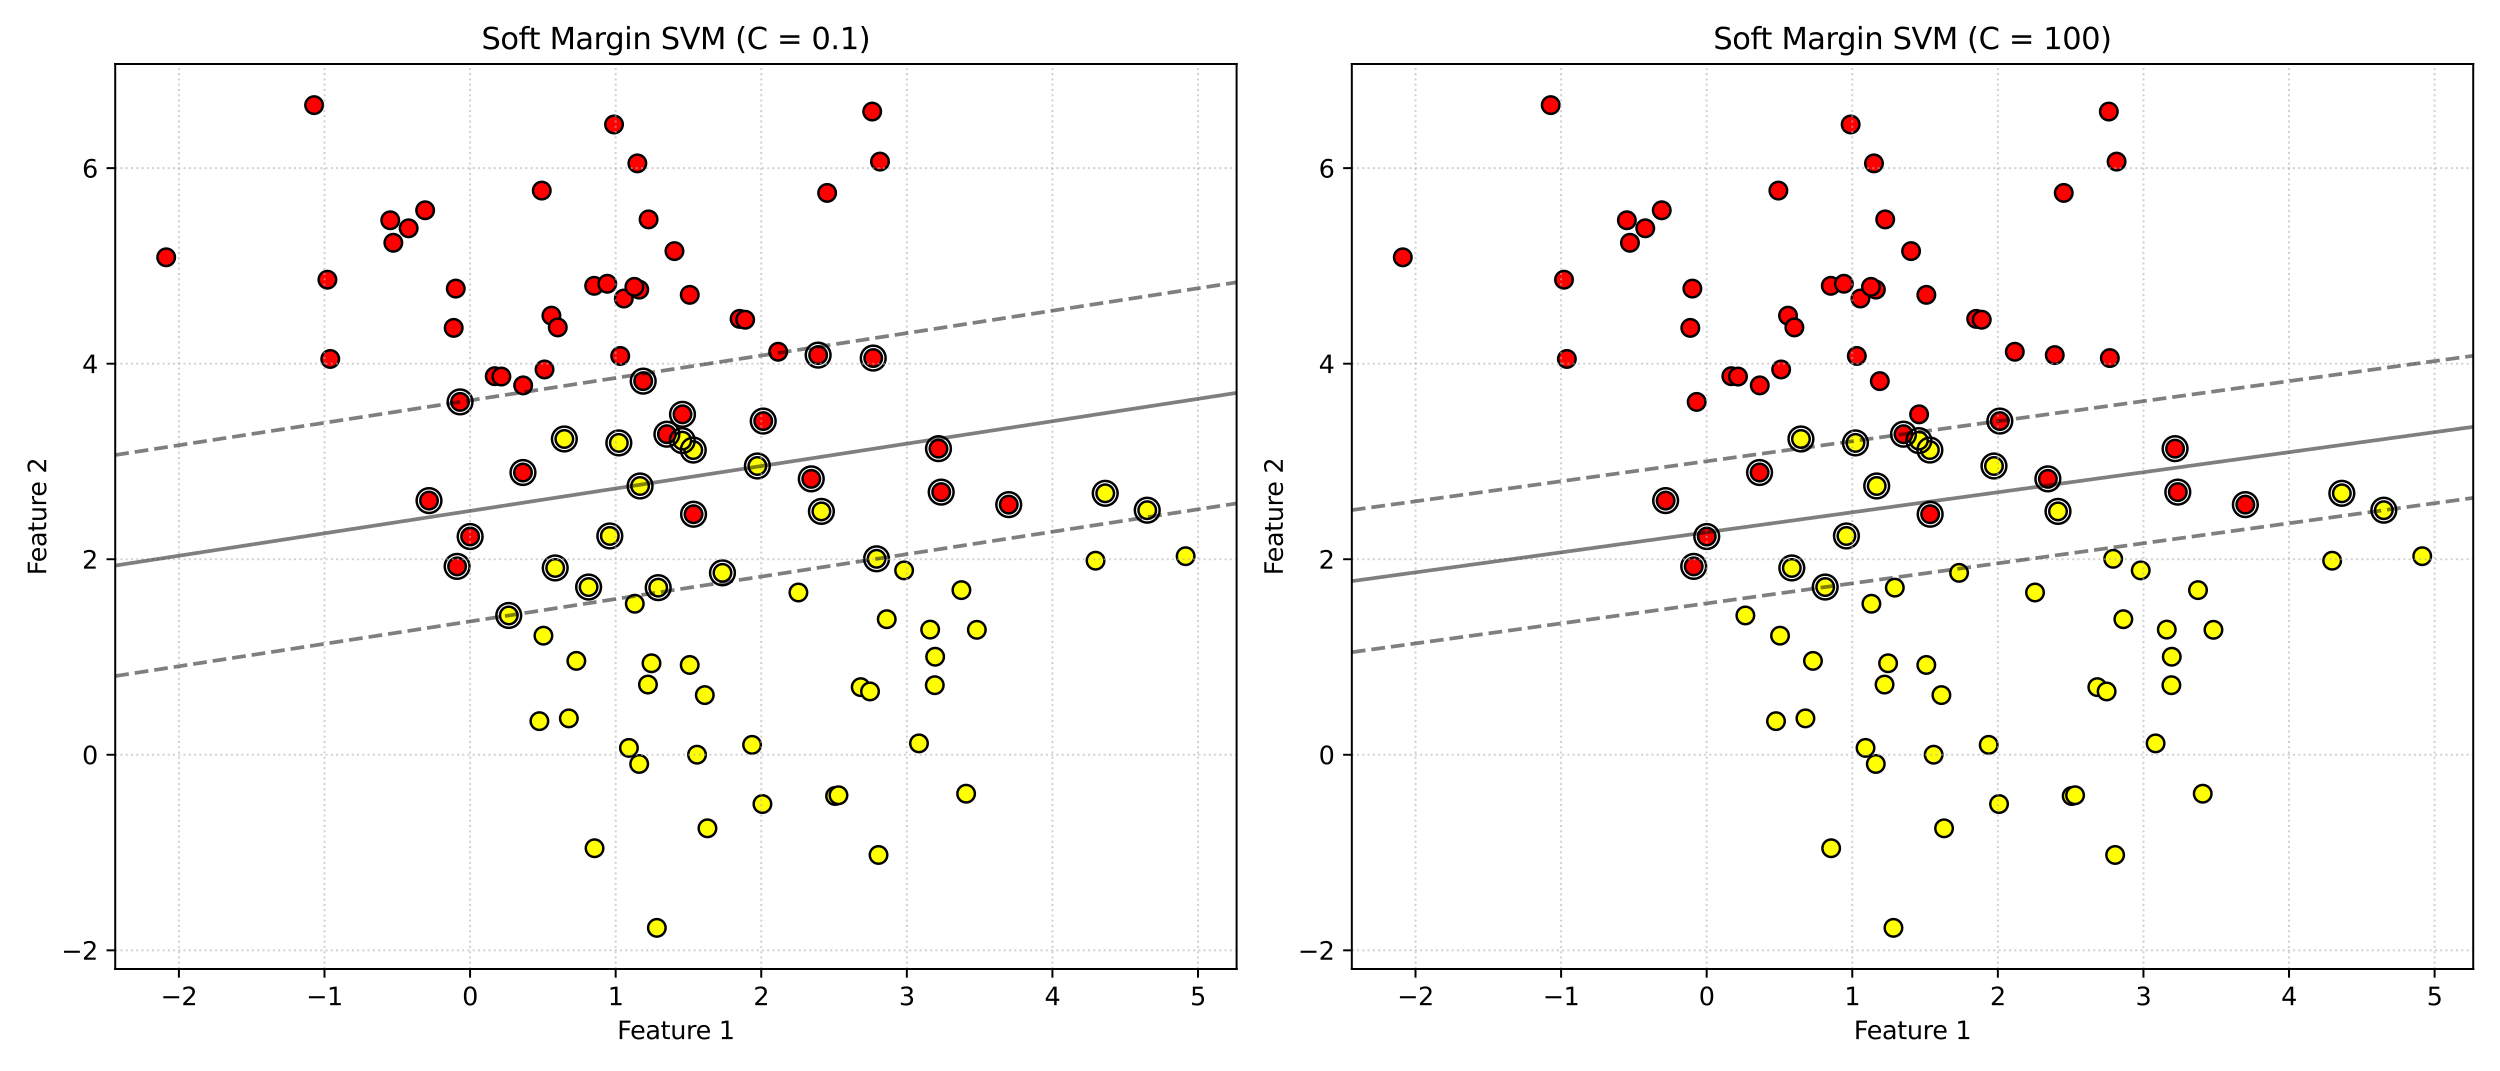 <?xml version="1.0" encoding="utf-8" standalone="no"?>
<!DOCTYPE svg PUBLIC "-//W3C//DTD SVG 1.1//EN"
  "http://www.w3.org/Graphics/SVG/1.1/DTD/svg11.dtd">
<svg xmlns:xlink="http://www.w3.org/1999/xlink" width="1008pt" height="432pt" viewBox="0 0 1008 432" xmlns="http://www.w3.org/2000/svg" version="1.1">
 <defs>
  <style type="text/css">*{stroke-linejoin: round; stroke-linecap: butt}</style>
 </defs>
 <g id="figure_1">
  <g id="patch_1">
   <path d="M 0 432 
L 1008 432 
L 1008 0 
L 0 0 
z
" style="fill: #ffffff"/>
  </g>
  <g id="axes_1">
   <g id="patch_2">
    <path d="M 46.456 390.7 
L 498.6 390.7 
L 498.6 25.8 
L 46.456 25.8 
z
" style="fill: #ffffff"/>
   </g>
   <g id="PathCollection_1">
    <defs>
     <path id="C0_0_be1a1ad871" d="M 0 3.536 
C 0.938 3.536 1.837 3.163 2.5 2.5 
C 3.163 1.837 3.536 0.938 3.536 -0 
C 3.536 -0.938 3.163 -1.837 2.5 -2.5 
C 1.837 -3.163 0.938 -3.536 0 -3.536 
C -0.938 -3.536 -1.837 -3.163 -2.5 -2.5 
C -3.163 -1.837 -3.536 -0.938 -3.536 0 
C -3.536 0.938 -3.163 1.837 -2.5 2.5 
C -1.837 3.163 -0.938 3.536 0 3.536 
z
"/>
    </defs>
    <g clip-path="url(#p8a60660ddb)">
     <use xlink:href="#C0_0_be1a1ad871" x="462.558" y="205.713" style="fill: #ffff00; stroke: #000000"/>
    </g>
    <g clip-path="url(#p8a60660ddb)">
     <use xlink:href="#C0_0_be1a1ad871" x="229.351" y="289.648" style="fill: #ffff00; stroke: #000000"/>
    </g>
    <g clip-path="url(#p8a60660ddb)">
     <use xlink:href="#C0_0_be1a1ad871" x="158.594" y="97.888" style="fill: #ff0000; stroke: #000000"/>
    </g>
    <g clip-path="url(#p8a60660ddb)">
     <use xlink:href="#C0_0_be1a1ad871" x="184.306" y="228.367" style="fill: #ff0000; stroke: #000000"/>
    </g>
    <g clip-path="url(#p8a60660ddb)">
     <use xlink:href="#C0_0_be1a1ad871" x="393.864" y="253.944" style="fill: #ffff00; stroke: #000000"/>
    </g>
    <g clip-path="url(#p8a60660ddb)">
     <use xlink:href="#C0_0_be1a1ad871" x="279.643" y="207.338" style="fill: #ff0000; stroke: #000000"/>
    </g>
    <g clip-path="url(#p8a60660ddb)">
     <use xlink:href="#C0_0_be1a1ad871" x="250.065" y="143.521" style="fill: #ff0000; stroke: #000000"/>
    </g>
    <g clip-path="url(#p8a60660ddb)">
     <use xlink:href="#C0_0_be1a1ad871" x="445.631" y="198.902" style="fill: #ffff00; stroke: #000000"/>
    </g>
    <g clip-path="url(#p8a60660ddb)">
     <use xlink:href="#C0_0_be1a1ad871" x="219.558" y="148.967" style="fill: #ff0000; stroke: #000000"/>
    </g>
    <g clip-path="url(#p8a60660ddb)">
     <use xlink:href="#C0_0_be1a1ad871" x="253.586" y="301.556" style="fill: #ffff00; stroke: #000000"/>
    </g>
    <g clip-path="url(#p8a60660ddb)">
     <use xlink:href="#C0_0_be1a1ad871" x="222.334" y="127.271" style="fill: #ff0000; stroke: #000000"/>
    </g>
    <g clip-path="url(#p8a60660ddb)">
     <use xlink:href="#C0_0_be1a1ad871" x="284.174" y="280.261" style="fill: #ffff00; stroke: #000000"/>
    </g>
    <g clip-path="url(#p8a60660ddb)">
     <use xlink:href="#C0_0_be1a1ad871" x="261.512" y="88.467" style="fill: #ff0000; stroke: #000000"/>
    </g>
    <g clip-path="url(#p8a60660ddb)">
     <use xlink:href="#C0_0_be1a1ad871" x="182.931" y="132.209" style="fill: #ff0000; stroke: #000000"/>
    </g>
    <g clip-path="url(#p8a60660ddb)">
     <use xlink:href="#C0_0_be1a1ad871" x="291.301" y="230.977" style="fill: #ffff00; stroke: #000000"/>
    </g>
    <g clip-path="url(#p8a60660ddb)">
     <use xlink:href="#C0_0_be1a1ad871" x="478.048" y="224.259" style="fill: #ffff00; stroke: #000000"/>
    </g>
    <g clip-path="url(#p8a60660ddb)">
     <use xlink:href="#C0_0_be1a1ad871" x="389.539" y="320.022" style="fill: #ffff00; stroke: #000000"/>
    </g>
    <g clip-path="url(#p8a60660ddb)">
     <use xlink:href="#C0_0_be1a1ad871" x="199.473" y="151.675" style="fill: #ff0000; stroke: #000000"/>
    </g>
    <g clip-path="url(#p8a60660ddb)">
     <use xlink:href="#C0_0_be1a1ad871" x="217.486" y="290.772" style="fill: #ffff00; stroke: #000000"/>
    </g>
    <g clip-path="url(#p8a60660ddb)">
     <use xlink:href="#C0_0_be1a1ad871" x="255.946" y="243.428" style="fill: #ffff00; stroke: #000000"/>
    </g>
    <g clip-path="url(#p8a60660ddb)">
     <use xlink:href="#C0_0_be1a1ad871" x="257.756" y="116.778" style="fill: #ff0000; stroke: #000000"/>
    </g>
    <g clip-path="url(#p8a60660ddb)">
     <use xlink:href="#C0_0_be1a1ad871" x="224.896" y="132.01" style="fill: #ff0000; stroke: #000000"/>
    </g>
    <g clip-path="url(#p8a60660ddb)">
     <use xlink:href="#C0_0_be1a1ad871" x="258.084" y="195.946" style="fill: #ffff00; stroke: #000000"/>
    </g>
    <g clip-path="url(#p8a60660ddb)">
     <use xlink:href="#C0_0_be1a1ad871" x="164.768" y="92.054" style="fill: #ff0000; stroke: #000000"/>
    </g>
    <g clip-path="url(#p8a60660ddb)">
     <use xlink:href="#C0_0_be1a1ad871" x="347.038" y="277.052" style="fill: #ffff00; stroke: #000000"/>
    </g>
    <g clip-path="url(#p8a60660ddb)">
     <use xlink:href="#C0_0_be1a1ad871" x="239.571" y="115.243" style="fill: #ff0000; stroke: #000000"/>
    </g>
    <g clip-path="url(#p8a60660ddb)">
     <use xlink:href="#C0_0_be1a1ad871" x="257.718" y="308.031" style="fill: #ffff00; stroke: #000000"/>
    </g>
    <g clip-path="url(#p8a60660ddb)">
     <use xlink:href="#C0_0_be1a1ad871" x="247.581" y="50.187" style="fill: #ff0000; stroke: #000000"/>
    </g>
    <g clip-path="url(#p8a60660ddb)">
     <use xlink:href="#C0_0_be1a1ad871" x="278.107" y="118.882" style="fill: #ff0000; stroke: #000000"/>
    </g>
    <g clip-path="url(#p8a60660ddb)">
     <use xlink:href="#C0_0_be1a1ad871" x="331.187" y="206.193" style="fill: #ffff00; stroke: #000000"/>
    </g>
    <g clip-path="url(#p8a60660ddb)">
     <use xlink:href="#C0_0_be1a1ad871" x="336.694" y="320.943" style="fill: #ffff00; stroke: #000000"/>
    </g>
    <g clip-path="url(#p8a60660ddb)">
     <use xlink:href="#C0_0_be1a1ad871" x="251.527" y="120.358" style="fill: #ff0000; stroke: #000000"/>
    </g>
    <g clip-path="url(#p8a60660ddb)">
     <use xlink:href="#C0_0_be1a1ad871" x="232.386" y="266.469" style="fill: #ffff00; stroke: #000000"/>
    </g>
    <g clip-path="url(#p8a60660ddb)">
     <use xlink:href="#C0_0_be1a1ad871" x="338.074" y="320.644" style="fill: #ffff00; stroke: #000000"/>
    </g>
    <g clip-path="url(#p8a60660ddb)">
     <use xlink:href="#C0_0_be1a1ad871" x="279.526" y="181.459" style="fill: #ffff00; stroke: #000000"/>
    </g>
    <g clip-path="url(#p8a60660ddb)">
     <use xlink:href="#C0_0_be1a1ad871" x="329.875" y="143.178" style="fill: #ff0000; stroke: #000000"/>
    </g>
    <g clip-path="url(#p8a60660ddb)">
     <use xlink:href="#C0_0_be1a1ad871" x="262.679" y="267.431" style="fill: #ffff00; stroke: #000000"/>
    </g>
    <g clip-path="url(#p8a60660ddb)">
     <use xlink:href="#C0_0_be1a1ad871" x="305.372" y="187.888" style="fill: #ffff00; stroke: #000000"/>
    </g>
    <g clip-path="url(#p8a60660ddb)">
     <use xlink:href="#C0_0_be1a1ad871" x="327.101" y="193.079" style="fill: #ff0000; stroke: #000000"/>
    </g>
    <g clip-path="url(#p8a60660ddb)">
     <use xlink:href="#C0_0_be1a1ad871" x="205.134" y="248.152" style="fill: #ffff00; stroke: #000000"/>
    </g>
    <g clip-path="url(#p8a60660ddb)">
     <use xlink:href="#C0_0_be1a1ad871" x="172.981" y="201.84" style="fill: #ff0000; stroke: #000000"/>
    </g>
    <g clip-path="url(#p8a60660ddb)">
     <use xlink:href="#C0_0_be1a1ad871" x="354.811" y="65.159" style="fill: #ff0000; stroke: #000000"/>
    </g>
    <g clip-path="url(#p8a60660ddb)">
     <use xlink:href="#C0_0_be1a1ad871" x="126.651" y="42.386" style="fill: #ff0000; stroke: #000000"/>
    </g>
    <g clip-path="url(#p8a60660ddb)">
     <use xlink:href="#C0_0_be1a1ad871" x="275.182" y="167.061" style="fill: #ff0000; stroke: #000000"/>
    </g>
    <g clip-path="url(#p8a60660ddb)">
     <use xlink:href="#C0_0_be1a1ad871" x="227.544" y="176.995" style="fill: #ffff00; stroke: #000000"/>
    </g>
    <g clip-path="url(#p8a60660ddb)">
     <use xlink:href="#C0_0_be1a1ad871" x="321.919" y="238.897" style="fill: #ffff00; stroke: #000000"/>
    </g>
    <g clip-path="url(#p8a60660ddb)">
     <use xlink:href="#C0_0_be1a1ad871" x="307.412" y="324.193" style="fill: #ffff00; stroke: #000000"/>
    </g>
    <g clip-path="url(#p8a60660ddb)">
     <use xlink:href="#C0_0_be1a1ad871" x="285.243" y="333.978" style="fill: #ffff00; stroke: #000000"/>
    </g>
    <g clip-path="url(#p8a60660ddb)">
     <use xlink:href="#C0_0_be1a1ad871" x="132.01" y="112.775" style="fill: #ff0000; stroke: #000000"/>
    </g>
    <g clip-path="url(#p8a60660ddb)">
     <use xlink:href="#C0_0_be1a1ad871" x="218.442" y="76.84" style="fill: #ff0000; stroke: #000000"/>
    </g>
    <g clip-path="url(#p8a60660ddb)">
     <use xlink:href="#C0_0_be1a1ad871" x="303.244" y="300.322" style="fill: #ffff00; stroke: #000000"/>
    </g>
    <g clip-path="url(#p8a60660ddb)">
     <use xlink:href="#C0_0_be1a1ad871" x="219.11" y="256.304" style="fill: #ffff00; stroke: #000000"/>
    </g>
    <g clip-path="url(#p8a60660ddb)">
     <use xlink:href="#C0_0_be1a1ad871" x="351.674" y="44.983" style="fill: #ff0000; stroke: #000000"/>
    </g>
    <g clip-path="url(#p8a60660ddb)">
     <use xlink:href="#C0_0_be1a1ad871" x="271.944" y="101.243" style="fill: #ff0000; stroke: #000000"/>
    </g>
    <g clip-path="url(#p8a60660ddb)">
     <use xlink:href="#C0_0_be1a1ad871" x="406.723" y="203.464" style="fill: #ff0000; stroke: #000000"/>
    </g>
    <g clip-path="url(#p8a60660ddb)">
     <use xlink:href="#C0_0_be1a1ad871" x="255.781" y="115.651" style="fill: #ff0000; stroke: #000000"/>
    </g>
    <g clip-path="url(#p8a60660ddb)">
     <use xlink:href="#C0_0_be1a1ad871" x="379.491" y="198.421" style="fill: #ff0000; stroke: #000000"/>
    </g>
    <g clip-path="url(#p8a60660ddb)">
     <use xlink:href="#C0_0_be1a1ad871" x="278.091" y="268.11" style="fill: #ffff00; stroke: #000000"/>
    </g>
    <g clip-path="url(#p8a60660ddb)">
     <use xlink:href="#C0_0_be1a1ad871" x="375.044" y="253.86" style="fill: #ffff00; stroke: #000000"/>
    </g>
    <g clip-path="url(#p8a60660ddb)">
     <use xlink:href="#C0_0_be1a1ad871" x="354.22" y="344.721" style="fill: #ffff00; stroke: #000000"/>
    </g>
    <g clip-path="url(#p8a60660ddb)">
     <use xlink:href="#C0_0_be1a1ad871" x="265.39" y="236.939" style="fill: #ffff00; stroke: #000000"/>
    </g>
    <g clip-path="url(#p8a60660ddb)">
     <use xlink:href="#C0_0_be1a1ad871" x="313.766" y="141.826" style="fill: #ff0000; stroke: #000000"/>
    </g>
    <g clip-path="url(#p8a60660ddb)">
     <use xlink:href="#C0_0_be1a1ad871" x="171.417" y="84.786" style="fill: #ff0000; stroke: #000000"/>
    </g>
    <g clip-path="url(#p8a60660ddb)">
     <use xlink:href="#C0_0_be1a1ad871" x="357.535" y="249.662" style="fill: #ffff00; stroke: #000000"/>
    </g>
    <g clip-path="url(#p8a60660ddb)">
     <use xlink:href="#C0_0_be1a1ad871" x="256.988" y="65.873" style="fill: #ff0000; stroke: #000000"/>
    </g>
    <g clip-path="url(#p8a60660ddb)">
     <use xlink:href="#C0_0_be1a1ad871" x="275.097" y="177.662" style="fill: #ffff00; stroke: #000000"/>
    </g>
    <g clip-path="url(#p8a60660ddb)">
     <use xlink:href="#C0_0_be1a1ad871" x="185.502" y="162.049" style="fill: #ff0000; stroke: #000000"/>
    </g>
    <g clip-path="url(#p8a60660ddb)">
     <use xlink:href="#C0_0_be1a1ad871" x="378.393" y="180.896" style="fill: #ff0000; stroke: #000000"/>
    </g>
    <g clip-path="url(#p8a60660ddb)">
     <use xlink:href="#C0_0_be1a1ad871" x="387.639" y="237.94" style="fill: #ffff00; stroke: #000000"/>
    </g>
    <g clip-path="url(#p8a60660ddb)">
     <use xlink:href="#C0_0_be1a1ad871" x="307.732" y="169.774" style="fill: #ff0000; stroke: #000000"/>
    </g>
    <g clip-path="url(#p8a60660ddb)">
     <use xlink:href="#C0_0_be1a1ad871" x="268.894" y="175.069" style="fill: #ff0000; stroke: #000000"/>
    </g>
    <g clip-path="url(#p8a60660ddb)">
     <use xlink:href="#C0_0_be1a1ad871" x="281.043" y="304.295" style="fill: #ffff00; stroke: #000000"/>
    </g>
    <g clip-path="url(#p8a60660ddb)">
     <use xlink:href="#C0_0_be1a1ad871" x="441.73" y="226.077" style="fill: #ffff00; stroke: #000000"/>
    </g>
    <g clip-path="url(#p8a60660ddb)">
     <use xlink:href="#C0_0_be1a1ad871" x="298.199" y="128.565" style="fill: #ff0000; stroke: #000000"/>
    </g>
    <g clip-path="url(#p8a60660ddb)">
     <use xlink:href="#C0_0_be1a1ad871" x="189.563" y="216.327" style="fill: #ff0000; stroke: #000000"/>
    </g>
    <g clip-path="url(#p8a60660ddb)">
     <use xlink:href="#C0_0_be1a1ad871" x="202.16" y="151.826" style="fill: #ff0000; stroke: #000000"/>
    </g>
    <g clip-path="url(#p8a60660ddb)">
     <use xlink:href="#C0_0_be1a1ad871" x="237.326" y="236.695" style="fill: #ffff00; stroke: #000000"/>
    </g>
    <g clip-path="url(#p8a60660ddb)">
     <use xlink:href="#C0_0_be1a1ad871" x="353.435" y="225.313" style="fill: #ffff00; stroke: #000000"/>
    </g>
    <g clip-path="url(#p8a60660ddb)">
     <use xlink:href="#C0_0_be1a1ad871" x="210.941" y="155.389" style="fill: #ff0000; stroke: #000000"/>
    </g>
    <g clip-path="url(#p8a60660ddb)">
     <use xlink:href="#C0_0_be1a1ad871" x="244.856" y="114.405" style="fill: #ff0000; stroke: #000000"/>
    </g>
    <g clip-path="url(#p8a60660ddb)">
     <use xlink:href="#C0_0_be1a1ad871" x="249.514" y="178.583" style="fill: #ffff00; stroke: #000000"/>
    </g>
    <g clip-path="url(#p8a60660ddb)">
     <use xlink:href="#C0_0_be1a1ad871" x="259.339" y="153.673" style="fill: #ff0000; stroke: #000000"/>
    </g>
    <g clip-path="url(#p8a60660ddb)">
     <use xlink:href="#C0_0_be1a1ad871" x="157.348" y="88.81" style="fill: #ff0000; stroke: #000000"/>
    </g>
    <g clip-path="url(#p8a60660ddb)">
     <use xlink:href="#C0_0_be1a1ad871" x="300.449" y="128.911" style="fill: #ff0000; stroke: #000000"/>
    </g>
    <g clip-path="url(#p8a60660ddb)">
     <use xlink:href="#C0_0_be1a1ad871" x="210.86" y="190.516" style="fill: #ff0000; stroke: #000000"/>
    </g>
    <g clip-path="url(#p8a60660ddb)">
     <use xlink:href="#C0_0_be1a1ad871" x="183.765" y="116.364" style="fill: #ff0000; stroke: #000000"/>
    </g>
    <g clip-path="url(#p8a60660ddb)">
     <use xlink:href="#C0_0_be1a1ad871" x="376.903" y="276.27" style="fill: #ffff00; stroke: #000000"/>
    </g>
    <g clip-path="url(#p8a60660ddb)">
     <use xlink:href="#C0_0_be1a1ad871" x="333.503" y="77.789" style="fill: #ff0000; stroke: #000000"/>
    </g>
    <g clip-path="url(#p8a60660ddb)">
     <use xlink:href="#C0_0_be1a1ad871" x="261.253" y="276.015" style="fill: #ffff00; stroke: #000000"/>
    </g>
    <g clip-path="url(#p8a60660ddb)">
     <use xlink:href="#C0_0_be1a1ad871" x="350.794" y="278.79" style="fill: #ffff00; stroke: #000000"/>
    </g>
    <g clip-path="url(#p8a60660ddb)">
     <use xlink:href="#C0_0_be1a1ad871" x="364.544" y="229.982" style="fill: #ffff00; stroke: #000000"/>
    </g>
    <g clip-path="url(#p8a60660ddb)">
     <use xlink:href="#C0_0_be1a1ad871" x="370.534" y="299.733" style="fill: #ffff00; stroke: #000000"/>
    </g>
    <g clip-path="url(#p8a60660ddb)">
     <use xlink:href="#C0_0_be1a1ad871" x="245.879" y="216.097" style="fill: #ffff00; stroke: #000000"/>
    </g>
    <g clip-path="url(#p8a60660ddb)">
     <use xlink:href="#C0_0_be1a1ad871" x="239.723" y="342.011" style="fill: #ffff00; stroke: #000000"/>
    </g>
    <g clip-path="url(#p8a60660ddb)">
     <use xlink:href="#C0_0_be1a1ad871" x="352.085" y="144.371" style="fill: #ff0000; stroke: #000000"/>
    </g>
    <g clip-path="url(#p8a60660ddb)">
     <use xlink:href="#C0_0_be1a1ad871" x="67.008" y="103.748" style="fill: #ff0000; stroke: #000000"/>
    </g>
    <g clip-path="url(#p8a60660ddb)">
     <use xlink:href="#C0_0_be1a1ad871" x="264.842" y="374.114" style="fill: #ffff00; stroke: #000000"/>
    </g>
    <g clip-path="url(#p8a60660ddb)">
     <use xlink:href="#C0_0_be1a1ad871" x="377.056" y="264.795" style="fill: #ffff00; stroke: #000000"/>
    </g>
    <g clip-path="url(#p8a60660ddb)">
     <use xlink:href="#C0_0_be1a1ad871" x="133.158" y="144.73" style="fill: #ff0000; stroke: #000000"/>
    </g>
    <g clip-path="url(#p8a60660ddb)">
     <use xlink:href="#C0_0_be1a1ad871" x="223.859" y="228.995" style="fill: #ffff00; stroke: #000000"/>
    </g>
   </g>
   <g id="PathCollection_2">
    <defs>
     <path id="C1_0_3b97e98e1b" d="M 0 5 
C 1.326 5 2.598 4.473 3.536 3.536 
C 4.473 2.598 5 1.326 5 -0 
C 5 -1.326 4.473 -2.598 3.536 -3.536 
C 2.598 -4.473 1.326 -5 0 -5 
C -1.326 -5 -2.598 -4.473 -3.536 -3.536 
C -4.473 -2.598 -5 -1.326 -5 0 
C -5 1.326 -4.473 2.598 -3.536 3.536 
C -2.598 4.473 -1.326 5 0 5 
z
"/>
    </defs>
    <g clip-path="url(#p8a60660ddb)">
     <use xlink:href="#C1_0_3b97e98e1b" x="184.306" y="228.367" style="fill: none; stroke: #000000"/>
    </g>
    <g clip-path="url(#p8a60660ddb)">
     <use xlink:href="#C1_0_3b97e98e1b" x="279.643" y="207.338" style="fill: none; stroke: #000000"/>
    </g>
    <g clip-path="url(#p8a60660ddb)">
     <use xlink:href="#C1_0_3b97e98e1b" x="329.875" y="143.178" style="fill: none; stroke: #000000"/>
    </g>
    <g clip-path="url(#p8a60660ddb)">
     <use xlink:href="#C1_0_3b97e98e1b" x="327.101" y="193.079" style="fill: none; stroke: #000000"/>
    </g>
    <g clip-path="url(#p8a60660ddb)">
     <use xlink:href="#C1_0_3b97e98e1b" x="172.981" y="201.84" style="fill: none; stroke: #000000"/>
    </g>
    <g clip-path="url(#p8a60660ddb)">
     <use xlink:href="#C1_0_3b97e98e1b" x="275.182" y="167.061" style="fill: none; stroke: #000000"/>
    </g>
    <g clip-path="url(#p8a60660ddb)">
     <use xlink:href="#C1_0_3b97e98e1b" x="406.723" y="203.464" style="fill: none; stroke: #000000"/>
    </g>
    <g clip-path="url(#p8a60660ddb)">
     <use xlink:href="#C1_0_3b97e98e1b" x="379.491" y="198.421" style="fill: none; stroke: #000000"/>
    </g>
    <g clip-path="url(#p8a60660ddb)">
     <use xlink:href="#C1_0_3b97e98e1b" x="185.502" y="162.049" style="fill: none; stroke: #000000"/>
    </g>
    <g clip-path="url(#p8a60660ddb)">
     <use xlink:href="#C1_0_3b97e98e1b" x="378.393" y="180.896" style="fill: none; stroke: #000000"/>
    </g>
    <g clip-path="url(#p8a60660ddb)">
     <use xlink:href="#C1_0_3b97e98e1b" x="307.732" y="169.774" style="fill: none; stroke: #000000"/>
    </g>
    <g clip-path="url(#p8a60660ddb)">
     <use xlink:href="#C1_0_3b97e98e1b" x="268.894" y="175.069" style="fill: none; stroke: #000000"/>
    </g>
    <g clip-path="url(#p8a60660ddb)">
     <use xlink:href="#C1_0_3b97e98e1b" x="189.563" y="216.327" style="fill: none; stroke: #000000"/>
    </g>
    <g clip-path="url(#p8a60660ddb)">
     <use xlink:href="#C1_0_3b97e98e1b" x="259.339" y="153.673" style="fill: none; stroke: #000000"/>
    </g>
    <g clip-path="url(#p8a60660ddb)">
     <use xlink:href="#C1_0_3b97e98e1b" x="210.86" y="190.516" style="fill: none; stroke: #000000"/>
    </g>
    <g clip-path="url(#p8a60660ddb)">
     <use xlink:href="#C1_0_3b97e98e1b" x="352.085" y="144.371" style="fill: none; stroke: #000000"/>
    </g>
    <g clip-path="url(#p8a60660ddb)">
     <use xlink:href="#C1_0_3b97e98e1b" x="462.558" y="205.713" style="fill: none; stroke: #000000"/>
    </g>
    <g clip-path="url(#p8a60660ddb)">
     <use xlink:href="#C1_0_3b97e98e1b" x="445.631" y="198.902" style="fill: none; stroke: #000000"/>
    </g>
    <g clip-path="url(#p8a60660ddb)">
     <use xlink:href="#C1_0_3b97e98e1b" x="291.301" y="230.977" style="fill: none; stroke: #000000"/>
    </g>
    <g clip-path="url(#p8a60660ddb)">
     <use xlink:href="#C1_0_3b97e98e1b" x="258.084" y="195.946" style="fill: none; stroke: #000000"/>
    </g>
    <g clip-path="url(#p8a60660ddb)">
     <use xlink:href="#C1_0_3b97e98e1b" x="331.187" y="206.193" style="fill: none; stroke: #000000"/>
    </g>
    <g clip-path="url(#p8a60660ddb)">
     <use xlink:href="#C1_0_3b97e98e1b" x="279.526" y="181.459" style="fill: none; stroke: #000000"/>
    </g>
    <g clip-path="url(#p8a60660ddb)">
     <use xlink:href="#C1_0_3b97e98e1b" x="305.372" y="187.888" style="fill: none; stroke: #000000"/>
    </g>
    <g clip-path="url(#p8a60660ddb)">
     <use xlink:href="#C1_0_3b97e98e1b" x="205.134" y="248.152" style="fill: none; stroke: #000000"/>
    </g>
    <g clip-path="url(#p8a60660ddb)">
     <use xlink:href="#C1_0_3b97e98e1b" x="227.544" y="176.995" style="fill: none; stroke: #000000"/>
    </g>
    <g clip-path="url(#p8a60660ddb)">
     <use xlink:href="#C1_0_3b97e98e1b" x="265.39" y="236.939" style="fill: none; stroke: #000000"/>
    </g>
    <g clip-path="url(#p8a60660ddb)">
     <use xlink:href="#C1_0_3b97e98e1b" x="275.097" y="177.662" style="fill: none; stroke: #000000"/>
    </g>
    <g clip-path="url(#p8a60660ddb)">
     <use xlink:href="#C1_0_3b97e98e1b" x="237.326" y="236.695" style="fill: none; stroke: #000000"/>
    </g>
    <g clip-path="url(#p8a60660ddb)">
     <use xlink:href="#C1_0_3b97e98e1b" x="353.435" y="225.313" style="fill: none; stroke: #000000"/>
    </g>
    <g clip-path="url(#p8a60660ddb)">
     <use xlink:href="#C1_0_3b97e98e1b" x="249.514" y="178.583" style="fill: none; stroke: #000000"/>
    </g>
    <g clip-path="url(#p8a60660ddb)">
     <use xlink:href="#C1_0_3b97e98e1b" x="245.879" y="216.097" style="fill: none; stroke: #000000"/>
    </g>
    <g clip-path="url(#p8a60660ddb)">
     <use xlink:href="#C1_0_3b97e98e1b" x="223.859" y="228.995" style="fill: none; stroke: #000000"/>
    </g>
   </g>
   <g id="matplotlib.axis_1">
    <g id="xtick_1">
     <g id="line2d_1">
      <path d="M 72.134 390.7 
L 72.134 25.8 
" clip-path="url(#p8a60660ddb)" style="fill: none; stroke-dasharray: 0.8,1.32; stroke-dashoffset: 0; stroke: #b0b0b0; stroke-opacity: 0.6; stroke-width: 0.8"/>
     </g>
     <g id="line2d_2">
      <defs>
       <path id="m83dc4b77a6" d="M 0 0 
L 0 3.5 
" style="stroke: #000000; stroke-width: 0.8"/>
      </defs>
      <g>
       <use xlink:href="#m83dc4b77a6" x="72.134" y="390.7" style="stroke: #000000; stroke-width: 0.8"/>
      </g>
     </g>
     <g id="text_1">
      <!-- −2 -->
      <g transform="translate(64.763 405.298) scale(0.1 -0.1)">
       <defs>
        <path id="DejaVuSans-2212" d="M 678 2272 
L 4684 2272 
L 4684 1741 
L 678 1741 
L 678 2272 
z
" transform="scale(0.016)"/>
        <path id="DejaVuSans-32" d="M 1228 531 
L 3431 531 
L 3431 0 
L 469 0 
L 469 531 
Q 828 903 1448 1529 
Q 2069 2156 2228 2338 
Q 2531 2678 2651 2914 
Q 2772 3150 2772 3378 
Q 2772 3750 2511 3984 
Q 2250 4219 1831 4219 
Q 1534 4219 1204 4116 
Q 875 4013 500 3803 
L 500 4441 
Q 881 4594 1212 4672 
Q 1544 4750 1819 4750 
Q 2544 4750 2975 4387 
Q 3406 4025 3406 3419 
Q 3406 3131 3298 2873 
Q 3191 2616 2906 2266 
Q 2828 2175 2409 1742 
Q 1991 1309 1228 531 
z
" transform="scale(0.016)"/>
       </defs>
       <use xlink:href="#DejaVuSans-2212"/>
       <use xlink:href="#DejaVuSans-32" x="83.789"/>
      </g>
     </g>
    </g>
    <g id="xtick_2">
     <g id="line2d_3">
      <path d="M 130.834 390.7 
L 130.834 25.8 
" clip-path="url(#p8a60660ddb)" style="fill: none; stroke-dasharray: 0.8,1.32; stroke-dashoffset: 0; stroke: #b0b0b0; stroke-opacity: 0.6; stroke-width: 0.8"/>
     </g>
     <g id="line2d_4">
      <g>
       <use xlink:href="#m83dc4b77a6" x="130.834" y="390.7" style="stroke: #000000; stroke-width: 0.8"/>
      </g>
     </g>
     <g id="text_2">
      <!-- −1 -->
      <g transform="translate(123.463 405.298) scale(0.1 -0.1)">
       <defs>
        <path id="DejaVuSans-31" d="M 794 531 
L 1825 531 
L 1825 4091 
L 703 3866 
L 703 4441 
L 1819 4666 
L 2450 4666 
L 2450 531 
L 3481 531 
L 3481 0 
L 794 0 
L 794 531 
z
" transform="scale(0.016)"/>
       </defs>
       <use xlink:href="#DejaVuSans-2212"/>
       <use xlink:href="#DejaVuSans-31" x="83.789"/>
      </g>
     </g>
    </g>
    <g id="xtick_3">
     <g id="line2d_5">
      <path d="M 189.534 390.7 
L 189.534 25.8 
" clip-path="url(#p8a60660ddb)" style="fill: none; stroke-dasharray: 0.8,1.32; stroke-dashoffset: 0; stroke: #b0b0b0; stroke-opacity: 0.6; stroke-width: 0.8"/>
     </g>
     <g id="line2d_6">
      <g>
       <use xlink:href="#m83dc4b77a6" x="189.534" y="390.7" style="stroke: #000000; stroke-width: 0.8"/>
      </g>
     </g>
     <g id="text_3">
      <!-- 0 -->
      <g transform="translate(186.353 405.298) scale(0.1 -0.1)">
       <defs>
        <path id="DejaVuSans-30" d="M 2034 4250 
Q 1547 4250 1301 3770 
Q 1056 3291 1056 2328 
Q 1056 1369 1301 889 
Q 1547 409 2034 409 
Q 2525 409 2770 889 
Q 3016 1369 3016 2328 
Q 3016 3291 2770 3770 
Q 2525 4250 2034 4250 
z
M 2034 4750 
Q 2819 4750 3233 4129 
Q 3647 3509 3647 2328 
Q 3647 1150 3233 529 
Q 2819 -91 2034 -91 
Q 1250 -91 836 529 
Q 422 1150 422 2328 
Q 422 3509 836 4129 
Q 1250 4750 2034 4750 
z
" transform="scale(0.016)"/>
       </defs>
       <use xlink:href="#DejaVuSans-30"/>
      </g>
     </g>
    </g>
    <g id="xtick_4">
     <g id="line2d_7">
      <path d="M 248.234 390.7 
L 248.234 25.8 
" clip-path="url(#p8a60660ddb)" style="fill: none; stroke-dasharray: 0.8,1.32; stroke-dashoffset: 0; stroke: #b0b0b0; stroke-opacity: 0.6; stroke-width: 0.8"/>
     </g>
     <g id="line2d_8">
      <g>
       <use xlink:href="#m83dc4b77a6" x="248.234" y="390.7" style="stroke: #000000; stroke-width: 0.8"/>
      </g>
     </g>
     <g id="text_4">
      <!-- 1 -->
      <g transform="translate(245.053 405.298) scale(0.1 -0.1)">
       <use xlink:href="#DejaVuSans-31"/>
      </g>
     </g>
    </g>
    <g id="xtick_5">
     <g id="line2d_9">
      <path d="M 306.935 390.7 
L 306.935 25.8 
" clip-path="url(#p8a60660ddb)" style="fill: none; stroke-dasharray: 0.8,1.32; stroke-dashoffset: 0; stroke: #b0b0b0; stroke-opacity: 0.6; stroke-width: 0.8"/>
     </g>
     <g id="line2d_10">
      <g>
       <use xlink:href="#m83dc4b77a6" x="306.935" y="390.7" style="stroke: #000000; stroke-width: 0.8"/>
      </g>
     </g>
     <g id="text_5">
      <!-- 2 -->
      <g transform="translate(303.753 405.298) scale(0.1 -0.1)">
       <use xlink:href="#DejaVuSans-32"/>
      </g>
     </g>
    </g>
    <g id="xtick_6">
     <g id="line2d_11">
      <path d="M 365.635 390.7 
L 365.635 25.8 
" clip-path="url(#p8a60660ddb)" style="fill: none; stroke-dasharray: 0.8,1.32; stroke-dashoffset: 0; stroke: #b0b0b0; stroke-opacity: 0.6; stroke-width: 0.8"/>
     </g>
     <g id="line2d_12">
      <g>
       <use xlink:href="#m83dc4b77a6" x="365.635" y="390.7" style="stroke: #000000; stroke-width: 0.8"/>
      </g>
     </g>
     <g id="text_6">
      <!-- 3 -->
      <g transform="translate(362.453 405.298) scale(0.1 -0.1)">
       <defs>
        <path id="DejaVuSans-33" d="M 2597 2516 
Q 3050 2419 3304 2112 
Q 3559 1806 3559 1356 
Q 3559 666 3084 287 
Q 2609 -91 1734 -91 
Q 1441 -91 1130 -33 
Q 819 25 488 141 
L 488 750 
Q 750 597 1062 519 
Q 1375 441 1716 441 
Q 2309 441 2620 675 
Q 2931 909 2931 1356 
Q 2931 1769 2642 2001 
Q 2353 2234 1838 2234 
L 1294 2234 
L 1294 2753 
L 1863 2753 
Q 2328 2753 2575 2939 
Q 2822 3125 2822 3475 
Q 2822 3834 2567 4026 
Q 2313 4219 1838 4219 
Q 1578 4219 1281 4162 
Q 984 4106 628 3988 
L 628 4550 
Q 988 4650 1302 4700 
Q 1616 4750 1894 4750 
Q 2613 4750 3031 4423 
Q 3450 4097 3450 3541 
Q 3450 3153 3228 2886 
Q 3006 2619 2597 2516 
z
" transform="scale(0.016)"/>
       </defs>
       <use xlink:href="#DejaVuSans-33"/>
      </g>
     </g>
    </g>
    <g id="xtick_7">
     <g id="line2d_13">
      <path d="M 424.335 390.7 
L 424.335 25.8 
" clip-path="url(#p8a60660ddb)" style="fill: none; stroke-dasharray: 0.8,1.32; stroke-dashoffset: 0; stroke: #b0b0b0; stroke-opacity: 0.6; stroke-width: 0.8"/>
     </g>
     <g id="line2d_14">
      <g>
       <use xlink:href="#m83dc4b77a6" x="424.335" y="390.7" style="stroke: #000000; stroke-width: 0.8"/>
      </g>
     </g>
     <g id="text_7">
      <!-- 4 -->
      <g transform="translate(421.154 405.298) scale(0.1 -0.1)">
       <defs>
        <path id="DejaVuSans-34" d="M 2419 4116 
L 825 1625 
L 2419 1625 
L 2419 4116 
z
M 2253 4666 
L 3047 4666 
L 3047 1625 
L 3713 1625 
L 3713 1100 
L 3047 1100 
L 3047 0 
L 2419 0 
L 2419 1100 
L 313 1100 
L 313 1709 
L 2253 4666 
z
" transform="scale(0.016)"/>
       </defs>
       <use xlink:href="#DejaVuSans-34"/>
      </g>
     </g>
    </g>
    <g id="xtick_8">
     <g id="line2d_15">
      <path d="M 483.035 390.7 
L 483.035 25.8 
" clip-path="url(#p8a60660ddb)" style="fill: none; stroke-dasharray: 0.8,1.32; stroke-dashoffset: 0; stroke: #b0b0b0; stroke-opacity: 0.6; stroke-width: 0.8"/>
     </g>
     <g id="line2d_16">
      <g>
       <use xlink:href="#m83dc4b77a6" x="483.035" y="390.7" style="stroke: #000000; stroke-width: 0.8"/>
      </g>
     </g>
     <g id="text_8">
      <!-- 5 -->
      <g transform="translate(479.854 405.298) scale(0.1 -0.1)">
       <defs>
        <path id="DejaVuSans-35" d="M 691 4666 
L 3169 4666 
L 3169 4134 
L 1269 4134 
L 1269 2991 
Q 1406 3038 1543 3061 
Q 1681 3084 1819 3084 
Q 2600 3084 3056 2656 
Q 3513 2228 3513 1497 
Q 3513 744 3044 326 
Q 2575 -91 1722 -91 
Q 1428 -91 1123 -41 
Q 819 9 494 109 
L 494 744 
Q 775 591 1075 516 
Q 1375 441 1709 441 
Q 2250 441 2565 725 
Q 2881 1009 2881 1497 
Q 2881 1984 2565 2268 
Q 2250 2553 1709 2553 
Q 1456 2553 1204 2497 
Q 953 2441 691 2322 
L 691 4666 
z
" transform="scale(0.016)"/>
       </defs>
       <use xlink:href="#DejaVuSans-35"/>
      </g>
     </g>
    </g>
    <g id="text_9">
     <!-- Feature 1 -->
     <g transform="translate(248.868 418.977) scale(0.1 -0.1)">
      <defs>
       <path id="DejaVuSans-46" d="M 628 4666 
L 3309 4666 
L 3309 4134 
L 1259 4134 
L 1259 2759 
L 3109 2759 
L 3109 2228 
L 1259 2228 
L 1259 0 
L 628 0 
L 628 4666 
z
" transform="scale(0.016)"/>
       <path id="DejaVuSans-65" d="M 3597 1894 
L 3597 1613 
L 953 1613 
Q 991 1019 1311 708 
Q 1631 397 2203 397 
Q 2534 397 2845 478 
Q 3156 559 3463 722 
L 3463 178 
Q 3153 47 2828 -22 
Q 2503 -91 2169 -91 
Q 1331 -91 842 396 
Q 353 884 353 1716 
Q 353 2575 817 3079 
Q 1281 3584 2069 3584 
Q 2775 3584 3186 3129 
Q 3597 2675 3597 1894 
z
M 3022 2063 
Q 3016 2534 2758 2815 
Q 2500 3097 2075 3097 
Q 1594 3097 1305 2825 
Q 1016 2553 972 2059 
L 3022 2063 
z
" transform="scale(0.016)"/>
       <path id="DejaVuSans-61" d="M 2194 1759 
Q 1497 1759 1228 1600 
Q 959 1441 959 1056 
Q 959 750 1161 570 
Q 1363 391 1709 391 
Q 2188 391 2477 730 
Q 2766 1069 2766 1631 
L 2766 1759 
L 2194 1759 
z
M 3341 1997 
L 3341 0 
L 2766 0 
L 2766 531 
Q 2569 213 2275 61 
Q 1981 -91 1556 -91 
Q 1019 -91 701 211 
Q 384 513 384 1019 
Q 384 1609 779 1909 
Q 1175 2209 1959 2209 
L 2766 2209 
L 2766 2266 
Q 2766 2663 2505 2880 
Q 2244 3097 1772 3097 
Q 1472 3097 1187 3025 
Q 903 2953 641 2809 
L 641 3341 
Q 956 3463 1253 3523 
Q 1550 3584 1831 3584 
Q 2591 3584 2966 3190 
Q 3341 2797 3341 1997 
z
" transform="scale(0.016)"/>
       <path id="DejaVuSans-74" d="M 1172 4494 
L 1172 3500 
L 2356 3500 
L 2356 3053 
L 1172 3053 
L 1172 1153 
Q 1172 725 1289 603 
Q 1406 481 1766 481 
L 2356 481 
L 2356 0 
L 1766 0 
Q 1100 0 847 248 
Q 594 497 594 1153 
L 594 3053 
L 172 3053 
L 172 3500 
L 594 3500 
L 594 4494 
L 1172 4494 
z
" transform="scale(0.016)"/>
       <path id="DejaVuSans-75" d="M 544 1381 
L 544 3500 
L 1119 3500 
L 1119 1403 
Q 1119 906 1312 657 
Q 1506 409 1894 409 
Q 2359 409 2629 706 
Q 2900 1003 2900 1516 
L 2900 3500 
L 3475 3500 
L 3475 0 
L 2900 0 
L 2900 538 
Q 2691 219 2414 64 
Q 2138 -91 1772 -91 
Q 1169 -91 856 284 
Q 544 659 544 1381 
z
M 1991 3584 
L 1991 3584 
z
" transform="scale(0.016)"/>
       <path id="DejaVuSans-72" d="M 2631 2963 
Q 2534 3019 2420 3045 
Q 2306 3072 2169 3072 
Q 1681 3072 1420 2755 
Q 1159 2438 1159 1844 
L 1159 0 
L 581 0 
L 581 3500 
L 1159 3500 
L 1159 2956 
Q 1341 3275 1631 3429 
Q 1922 3584 2338 3584 
Q 2397 3584 2469 3576 
Q 2541 3569 2628 3553 
L 2631 2963 
z
" transform="scale(0.016)"/>
       <path id="DejaVuSans-20" transform="scale(0.016)"/>
      </defs>
      <use xlink:href="#DejaVuSans-46"/>
      <use xlink:href="#DejaVuSans-65" x="52.02"/>
      <use xlink:href="#DejaVuSans-61" x="113.543"/>
      <use xlink:href="#DejaVuSans-74" x="174.822"/>
      <use xlink:href="#DejaVuSans-75" x="214.031"/>
      <use xlink:href="#DejaVuSans-72" x="277.41"/>
      <use xlink:href="#DejaVuSans-65" x="316.273"/>
      <use xlink:href="#DejaVuSans-20" x="377.797"/>
      <use xlink:href="#DejaVuSans-31" x="409.584"/>
     </g>
    </g>
   </g>
   <g id="matplotlib.axis_2">
    <g id="ytick_1">
     <g id="line2d_17">
      <path d="M 46.456 383.164 
L 498.6 383.164 
" clip-path="url(#p8a60660ddb)" style="fill: none; stroke-dasharray: 0.8,1.32; stroke-dashoffset: 0; stroke: #b0b0b0; stroke-opacity: 0.6; stroke-width: 0.8"/>
     </g>
     <g id="line2d_18">
      <defs>
       <path id="mbdeb103a32" d="M 0 0 
L -3.5 0 
" style="stroke: #000000; stroke-width: 0.8"/>
      </defs>
      <g>
       <use xlink:href="#mbdeb103a32" x="46.456" y="383.164" style="stroke: #000000; stroke-width: 0.8"/>
      </g>
     </g>
     <g id="text_10">
      <!-- −2 -->
      <g transform="translate(24.714 386.963) scale(0.1 -0.1)">
       <use xlink:href="#DejaVuSans-2212"/>
       <use xlink:href="#DejaVuSans-32" x="83.789"/>
      </g>
     </g>
    </g>
    <g id="ytick_2">
     <g id="line2d_19">
      <path d="M 46.456 304.323 
L 498.6 304.323 
" clip-path="url(#p8a60660ddb)" style="fill: none; stroke-dasharray: 0.8,1.32; stroke-dashoffset: 0; stroke: #b0b0b0; stroke-opacity: 0.6; stroke-width: 0.8"/>
     </g>
     <g id="line2d_20">
      <g>
       <use xlink:href="#mbdeb103a32" x="46.456" y="304.323" style="stroke: #000000; stroke-width: 0.8"/>
      </g>
     </g>
     <g id="text_11">
      <!-- 0 -->
      <g transform="translate(33.094 308.122) scale(0.1 -0.1)">
       <use xlink:href="#DejaVuSans-30"/>
      </g>
     </g>
    </g>
    <g id="ytick_3">
     <g id="line2d_21">
      <path d="M 46.456 225.483 
L 498.6 225.483 
" clip-path="url(#p8a60660ddb)" style="fill: none; stroke-dasharray: 0.8,1.32; stroke-dashoffset: 0; stroke: #b0b0b0; stroke-opacity: 0.6; stroke-width: 0.8"/>
     </g>
     <g id="line2d_22">
      <g>
       <use xlink:href="#mbdeb103a32" x="46.456" y="225.483" style="stroke: #000000; stroke-width: 0.8"/>
      </g>
     </g>
     <g id="text_12">
      <!-- 2 -->
      <g transform="translate(33.094 229.282) scale(0.1 -0.1)">
       <use xlink:href="#DejaVuSans-32"/>
      </g>
     </g>
    </g>
    <g id="ytick_4">
     <g id="line2d_23">
      <path d="M 46.456 146.642 
L 498.6 146.642 
" clip-path="url(#p8a60660ddb)" style="fill: none; stroke-dasharray: 0.8,1.32; stroke-dashoffset: 0; stroke: #b0b0b0; stroke-opacity: 0.6; stroke-width: 0.8"/>
     </g>
     <g id="line2d_24">
      <g>
       <use xlink:href="#mbdeb103a32" x="46.456" y="146.642" style="stroke: #000000; stroke-width: 0.8"/>
      </g>
     </g>
     <g id="text_13">
      <!-- 4 -->
      <g transform="translate(33.094 150.441) scale(0.1 -0.1)">
       <use xlink:href="#DejaVuSans-34"/>
      </g>
     </g>
    </g>
    <g id="ytick_5">
     <g id="line2d_25">
      <path d="M 46.456 67.801 
L 498.6 67.801 
" clip-path="url(#p8a60660ddb)" style="fill: none; stroke-dasharray: 0.8,1.32; stroke-dashoffset: 0; stroke: #b0b0b0; stroke-opacity: 0.6; stroke-width: 0.8"/>
     </g>
     <g id="line2d_26">
      <g>
       <use xlink:href="#mbdeb103a32" x="46.456" y="67.801" style="stroke: #000000; stroke-width: 0.8"/>
      </g>
     </g>
     <g id="text_14">
      <!-- 6 -->
      <g transform="translate(33.094 71.601) scale(0.1 -0.1)">
       <defs>
        <path id="DejaVuSans-36" d="M 2113 2584 
Q 1688 2584 1439 2293 
Q 1191 2003 1191 1497 
Q 1191 994 1439 701 
Q 1688 409 2113 409 
Q 2538 409 2786 701 
Q 3034 994 3034 1497 
Q 3034 2003 2786 2293 
Q 2538 2584 2113 2584 
z
M 3366 4563 
L 3366 3988 
Q 3128 4100 2886 4159 
Q 2644 4219 2406 4219 
Q 1781 4219 1451 3797 
Q 1122 3375 1075 2522 
Q 1259 2794 1537 2939 
Q 1816 3084 2150 3084 
Q 2853 3084 3261 2657 
Q 3669 2231 3669 1497 
Q 3669 778 3244 343 
Q 2819 -91 2113 -91 
Q 1303 -91 875 529 
Q 447 1150 447 2328 
Q 447 3434 972 4092 
Q 1497 4750 2381 4750 
Q 2619 4750 2861 4703 
Q 3103 4656 3366 4563 
z
" transform="scale(0.016)"/>
       </defs>
       <use xlink:href="#DejaVuSans-36"/>
      </g>
     </g>
    </g>
    <g id="text_15">
     <!-- Feature 2 -->
     <g transform="translate(18.634 231.91) rotate(-90) scale(0.1 -0.1)">
      <use xlink:href="#DejaVuSans-46"/>
      <use xlink:href="#DejaVuSans-65" x="52.02"/>
      <use xlink:href="#DejaVuSans-61" x="113.543"/>
      <use xlink:href="#DejaVuSans-74" x="174.822"/>
      <use xlink:href="#DejaVuSans-75" x="214.031"/>
      <use xlink:href="#DejaVuSans-72" x="277.41"/>
      <use xlink:href="#DejaVuSans-65" x="316.273"/>
      <use xlink:href="#DejaVuSans-20" x="377.797"/>
      <use xlink:href="#DejaVuSans-32" x="409.584"/>
     </g>
    </g>
   </g>
   <g id="PathCollection_3">
    <path d="M 46.456 183.456 
L 62.047 181.055 
L 77.639 178.654 
L 89.728 176.793 
L 93.23 176.254 
L 108.821 173.853 
L 124.412 171.453 
L 140.003 169.052 
L 155.594 166.652 
L 171.186 164.251 
L 171.45 164.21 
L 186.777 161.851 
L 202.368 159.45 
L 217.959 157.049 
L 233.55 154.649 
L 249.141 152.248 
L 253.173 151.628 
L 264.733 149.848 
L 280.324 147.447 
L 295.915 145.047 
L 311.506 142.646 
L 327.097 140.246 
L 334.896 139.045 
L 342.688 137.845 
L 358.28 135.445 
L 373.871 133.044 
L 389.462 130.643 
L 405.053 128.243 
L 416.619 126.462 
L 420.644 125.842 
L 436.235 123.442 
L 451.827 121.041 
L 467.418 118.641 
L 483.009 116.24 
L 498.342 113.879 
L 498.6 113.84 
" clip-path="url(#p8a60660ddb)" style="fill: none; stroke-dasharray: 5.55,2.4; stroke-dashoffset: 0; stroke: #000000; stroke-opacity: 0.5; stroke-width: 1.5"/>
   </g>
   <g id="PathCollection_4">
    <path d="M 46.456 228.018 
L 52.265 227.124 
L 62.047 225.618 
L 77.639 223.217 
L 93.23 220.817 
L 108.821 218.416 
L 124.412 216.016 
L 133.988 214.541 
L 140.003 213.615 
L 155.594 211.215 
L 171.186 208.814 
L 186.777 206.413 
L 202.368 204.013 
L 215.71 201.959 
L 217.959 201.612 
L 233.55 199.212 
L 249.141 196.811 
L 264.733 194.411 
L 280.324 192.01 
L 295.915 189.61 
L 297.433 189.376 
L 311.506 187.209 
L 327.097 184.809 
L 342.688 182.408 
L 358.28 180.007 
L 373.871 177.607 
L 379.156 176.793 
L 389.462 175.206 
L 405.053 172.806 
L 420.644 170.405 
L 436.235 168.005 
L 451.827 165.604 
L 460.879 164.21 
L 467.418 163.204 
L 483.009 160.803 
L 498.6 158.402 
" clip-path="url(#p8a60660ddb)" style="fill: none; stroke: #000000; stroke-opacity: 0.5; stroke-width: 1.5"/>
   </g>
   <g id="PathCollection_5">
    <path d="M 46.456 272.581 
L 62.047 270.181 
L 77.639 267.78 
L 93.23 265.38 
L 96.525 264.872 
L 108.821 262.979 
L 124.412 260.579 
L 140.003 258.178 
L 155.594 255.778 
L 171.186 253.377 
L 178.248 252.29 
L 186.777 250.976 
L 202.368 248.576 
L 217.959 246.175 
L 233.55 243.775 
L 249.141 241.374 
L 259.97 239.707 
L 264.733 238.974 
L 280.324 236.573 
L 295.915 234.173 
L 311.506 231.772 
L 327.097 229.371 
L 341.693 227.124 
L 342.688 226.971 
L 358.28 224.57 
L 373.871 222.17 
L 389.462 219.769 
L 405.053 217.369 
L 420.644 214.968 
L 423.416 214.541 
L 436.235 212.568 
L 451.827 210.167 
L 467.418 207.767 
L 483.009 205.366 
L 498.6 202.965 
" clip-path="url(#p8a60660ddb)" style="fill: none; stroke-dasharray: 5.55,2.4; stroke-dashoffset: 0; stroke: #000000; stroke-opacity: 0.5; stroke-width: 1.5"/>
   </g>
   <g id="patch_3">
    <path d="M 46.456 390.7 
L 46.456 25.8 
" style="fill: none; stroke: #000000; stroke-width: 0.8; stroke-linejoin: miter; stroke-linecap: square"/>
   </g>
   <g id="patch_4">
    <path d="M 498.6 390.7 
L 498.6 25.8 
" style="fill: none; stroke: #000000; stroke-width: 0.8; stroke-linejoin: miter; stroke-linecap: square"/>
   </g>
   <g id="patch_5">
    <path d="M 46.456 390.7 
L 498.6 390.7 
" style="fill: none; stroke: #000000; stroke-width: 0.8; stroke-linejoin: miter; stroke-linecap: square"/>
   </g>
   <g id="patch_6">
    <path d="M 46.456 25.8 
L 498.6 25.8 
" style="fill: none; stroke: #000000; stroke-width: 0.8; stroke-linejoin: miter; stroke-linecap: square"/>
   </g>
   <g id="text_16">
    <!-- Soft Margin SVM (C = 0.1) -->
    <g transform="translate(194.129 19.8) scale(0.12 -0.12)">
     <defs>
      <path id="DejaVuSans-53" d="M 3425 4513 
L 3425 3897 
Q 3066 4069 2747 4153 
Q 2428 4238 2131 4238 
Q 1616 4238 1336 4038 
Q 1056 3838 1056 3469 
Q 1056 3159 1242 3001 
Q 1428 2844 1947 2747 
L 2328 2669 
Q 3034 2534 3370 2195 
Q 3706 1856 3706 1288 
Q 3706 609 3251 259 
Q 2797 -91 1919 -91 
Q 1588 -91 1214 -16 
Q 841 59 441 206 
L 441 856 
Q 825 641 1194 531 
Q 1563 422 1919 422 
Q 2459 422 2753 634 
Q 3047 847 3047 1241 
Q 3047 1584 2836 1778 
Q 2625 1972 2144 2069 
L 1759 2144 
Q 1053 2284 737 2584 
Q 422 2884 422 3419 
Q 422 4038 858 4394 
Q 1294 4750 2059 4750 
Q 2388 4750 2728 4690 
Q 3069 4631 3425 4513 
z
" transform="scale(0.016)"/>
      <path id="DejaVuSans-6f" d="M 1959 3097 
Q 1497 3097 1228 2736 
Q 959 2375 959 1747 
Q 959 1119 1226 758 
Q 1494 397 1959 397 
Q 2419 397 2687 759 
Q 2956 1122 2956 1747 
Q 2956 2369 2687 2733 
Q 2419 3097 1959 3097 
z
M 1959 3584 
Q 2709 3584 3137 3096 
Q 3566 2609 3566 1747 
Q 3566 888 3137 398 
Q 2709 -91 1959 -91 
Q 1206 -91 779 398 
Q 353 888 353 1747 
Q 353 2609 779 3096 
Q 1206 3584 1959 3584 
z
" transform="scale(0.016)"/>
      <path id="DejaVuSans-66" d="M 2375 4863 
L 2375 4384 
L 1825 4384 
Q 1516 4384 1395 4259 
Q 1275 4134 1275 3809 
L 1275 3500 
L 2222 3500 
L 2222 3053 
L 1275 3053 
L 1275 0 
L 697 0 
L 697 3053 
L 147 3053 
L 147 3500 
L 697 3500 
L 697 3744 
Q 697 4328 969 4595 
Q 1241 4863 1831 4863 
L 2375 4863 
z
" transform="scale(0.016)"/>
      <path id="DejaVuSans-4d" d="M 628 4666 
L 1569 4666 
L 2759 1491 
L 3956 4666 
L 4897 4666 
L 4897 0 
L 4281 0 
L 4281 4097 
L 3078 897 
L 2444 897 
L 1241 4097 
L 1241 0 
L 628 0 
L 628 4666 
z
" transform="scale(0.016)"/>
      <path id="DejaVuSans-67" d="M 2906 1791 
Q 2906 2416 2648 2759 
Q 2391 3103 1925 3103 
Q 1463 3103 1205 2759 
Q 947 2416 947 1791 
Q 947 1169 1205 825 
Q 1463 481 1925 481 
Q 2391 481 2648 825 
Q 2906 1169 2906 1791 
z
M 3481 434 
Q 3481 -459 3084 -895 
Q 2688 -1331 1869 -1331 
Q 1566 -1331 1297 -1286 
Q 1028 -1241 775 -1147 
L 775 -588 
Q 1028 -725 1275 -790 
Q 1522 -856 1778 -856 
Q 2344 -856 2625 -561 
Q 2906 -266 2906 331 
L 2906 616 
Q 2728 306 2450 153 
Q 2172 0 1784 0 
Q 1141 0 747 490 
Q 353 981 353 1791 
Q 353 2603 747 3093 
Q 1141 3584 1784 3584 
Q 2172 3584 2450 3431 
Q 2728 3278 2906 2969 
L 2906 3500 
L 3481 3500 
L 3481 434 
z
" transform="scale(0.016)"/>
      <path id="DejaVuSans-69" d="M 603 3500 
L 1178 3500 
L 1178 0 
L 603 0 
L 603 3500 
z
M 603 4863 
L 1178 4863 
L 1178 4134 
L 603 4134 
L 603 4863 
z
" transform="scale(0.016)"/>
      <path id="DejaVuSans-6e" d="M 3513 2113 
L 3513 0 
L 2938 0 
L 2938 2094 
Q 2938 2591 2744 2837 
Q 2550 3084 2163 3084 
Q 1697 3084 1428 2787 
Q 1159 2491 1159 1978 
L 1159 0 
L 581 0 
L 581 3500 
L 1159 3500 
L 1159 2956 
Q 1366 3272 1645 3428 
Q 1925 3584 2291 3584 
Q 2894 3584 3203 3211 
Q 3513 2838 3513 2113 
z
" transform="scale(0.016)"/>
      <path id="DejaVuSans-56" d="M 1831 0 
L 50 4666 
L 709 4666 
L 2188 738 
L 3669 4666 
L 4325 4666 
L 2547 0 
L 1831 0 
z
" transform="scale(0.016)"/>
      <path id="DejaVuSans-28" d="M 1984 4856 
Q 1566 4138 1362 3434 
Q 1159 2731 1159 2009 
Q 1159 1288 1364 580 
Q 1569 -128 1984 -844 
L 1484 -844 
Q 1016 -109 783 600 
Q 550 1309 550 2009 
Q 550 2706 781 3412 
Q 1013 4119 1484 4856 
L 1984 4856 
z
" transform="scale(0.016)"/>
      <path id="DejaVuSans-43" d="M 4122 4306 
L 4122 3641 
Q 3803 3938 3442 4084 
Q 3081 4231 2675 4231 
Q 1875 4231 1450 3742 
Q 1025 3253 1025 2328 
Q 1025 1406 1450 917 
Q 1875 428 2675 428 
Q 3081 428 3442 575 
Q 3803 722 4122 1019 
L 4122 359 
Q 3791 134 3420 21 
Q 3050 -91 2638 -91 
Q 1578 -91 968 557 
Q 359 1206 359 2328 
Q 359 3453 968 4101 
Q 1578 4750 2638 4750 
Q 3056 4750 3426 4639 
Q 3797 4528 4122 4306 
z
" transform="scale(0.016)"/>
      <path id="DejaVuSans-3d" d="M 678 2906 
L 4684 2906 
L 4684 2381 
L 678 2381 
L 678 2906 
z
M 678 1631 
L 4684 1631 
L 4684 1100 
L 678 1100 
L 678 1631 
z
" transform="scale(0.016)"/>
      <path id="DejaVuSans-2e" d="M 684 794 
L 1344 794 
L 1344 0 
L 684 0 
L 684 794 
z
" transform="scale(0.016)"/>
      <path id="DejaVuSans-29" d="M 513 4856 
L 1013 4856 
Q 1481 4119 1714 3412 
Q 1947 2706 1947 2009 
Q 1947 1309 1714 600 
Q 1481 -109 1013 -844 
L 513 -844 
Q 928 -128 1133 580 
Q 1338 1288 1338 2009 
Q 1338 2731 1133 3434 
Q 928 4138 513 4856 
z
" transform="scale(0.016)"/>
     </defs>
     <use xlink:href="#DejaVuSans-53"/>
     <use xlink:href="#DejaVuSans-6f" x="63.477"/>
     <use xlink:href="#DejaVuSans-66" x="124.658"/>
     <use xlink:href="#DejaVuSans-74" x="158.113"/>
     <use xlink:href="#DejaVuSans-20" x="197.322"/>
     <use xlink:href="#DejaVuSans-4d" x="229.109"/>
     <use xlink:href="#DejaVuSans-61" x="315.389"/>
     <use xlink:href="#DejaVuSans-72" x="376.668"/>
     <use xlink:href="#DejaVuSans-67" x="416.031"/>
     <use xlink:href="#DejaVuSans-69" x="479.508"/>
     <use xlink:href="#DejaVuSans-6e" x="507.291"/>
     <use xlink:href="#DejaVuSans-20" x="570.67"/>
     <use xlink:href="#DejaVuSans-53" x="602.457"/>
     <use xlink:href="#DejaVuSans-56" x="665.934"/>
     <use xlink:href="#DejaVuSans-4d" x="734.342"/>
     <use xlink:href="#DejaVuSans-20" x="820.621"/>
     <use xlink:href="#DejaVuSans-28" x="852.408"/>
     <use xlink:href="#DejaVuSans-43" x="891.422"/>
     <use xlink:href="#DejaVuSans-20" x="961.246"/>
     <use xlink:href="#DejaVuSans-3d" x="993.033"/>
     <use xlink:href="#DejaVuSans-20" x="1076.822"/>
     <use xlink:href="#DejaVuSans-30" x="1108.609"/>
     <use xlink:href="#DejaVuSans-2e" x="1172.232"/>
     <use xlink:href="#DejaVuSans-31" x="1204.02"/>
     <use xlink:href="#DejaVuSans-29" x="1267.643"/>
    </g>
   </g>
  </g>
  <g id="axes_2">
   <g id="patch_7">
    <path d="M 545.056 390.7 
L 997.2 390.7 
L 997.2 25.8 
L 545.056 25.8 
z
" style="fill: #ffffff"/>
   </g>
   <g id="PathCollection_6">
    <defs>
     <path id="C2_0_0f54784d85" d="M 0 3.536 
C 0.938 3.536 1.837 3.163 2.5 2.5 
C 3.163 1.837 3.536 0.938 3.536 -0 
C 3.536 -0.938 3.163 -1.837 2.5 -2.5 
C 1.837 -3.163 0.938 -3.536 0 -3.536 
C -0.938 -3.536 -1.837 -3.163 -2.5 -2.5 
C -3.163 -1.837 -3.536 -0.938 -3.536 0 
C -3.536 0.938 -3.163 1.837 -2.5 2.5 
C -1.837 3.163 -0.938 3.536 0 3.536 
z
"/>
    </defs>
    <g clip-path="url(#pffd8142121)">
     <use xlink:href="#C2_0_0f54784d85" x="961.158" y="205.713" style="fill: #ffff00; stroke: #000000"/>
    </g>
    <g clip-path="url(#pffd8142121)">
     <use xlink:href="#C2_0_0f54784d85" x="727.951" y="289.648" style="fill: #ffff00; stroke: #000000"/>
    </g>
    <g clip-path="url(#pffd8142121)">
     <use xlink:href="#C2_0_0f54784d85" x="657.194" y="97.888" style="fill: #ff0000; stroke: #000000"/>
    </g>
    <g clip-path="url(#pffd8142121)">
     <use xlink:href="#C2_0_0f54784d85" x="682.906" y="228.367" style="fill: #ff0000; stroke: #000000"/>
    </g>
    <g clip-path="url(#pffd8142121)">
     <use xlink:href="#C2_0_0f54784d85" x="892.464" y="253.944" style="fill: #ffff00; stroke: #000000"/>
    </g>
    <g clip-path="url(#pffd8142121)">
     <use xlink:href="#C2_0_0f54784d85" x="778.243" y="207.338" style="fill: #ff0000; stroke: #000000"/>
    </g>
    <g clip-path="url(#pffd8142121)">
     <use xlink:href="#C2_0_0f54784d85" x="748.665" y="143.521" style="fill: #ff0000; stroke: #000000"/>
    </g>
    <g clip-path="url(#pffd8142121)">
     <use xlink:href="#C2_0_0f54784d85" x="944.231" y="198.902" style="fill: #ffff00; stroke: #000000"/>
    </g>
    <g clip-path="url(#pffd8142121)">
     <use xlink:href="#C2_0_0f54784d85" x="718.158" y="148.967" style="fill: #ff0000; stroke: #000000"/>
    </g>
    <g clip-path="url(#pffd8142121)">
     <use xlink:href="#C2_0_0f54784d85" x="752.186" y="301.556" style="fill: #ffff00; stroke: #000000"/>
    </g>
    <g clip-path="url(#pffd8142121)">
     <use xlink:href="#C2_0_0f54784d85" x="720.934" y="127.271" style="fill: #ff0000; stroke: #000000"/>
    </g>
    <g clip-path="url(#pffd8142121)">
     <use xlink:href="#C2_0_0f54784d85" x="782.774" y="280.261" style="fill: #ffff00; stroke: #000000"/>
    </g>
    <g clip-path="url(#pffd8142121)">
     <use xlink:href="#C2_0_0f54784d85" x="760.112" y="88.467" style="fill: #ff0000; stroke: #000000"/>
    </g>
    <g clip-path="url(#pffd8142121)">
     <use xlink:href="#C2_0_0f54784d85" x="681.531" y="132.209" style="fill: #ff0000; stroke: #000000"/>
    </g>
    <g clip-path="url(#pffd8142121)">
     <use xlink:href="#C2_0_0f54784d85" x="789.901" y="230.977" style="fill: #ffff00; stroke: #000000"/>
    </g>
    <g clip-path="url(#pffd8142121)">
     <use xlink:href="#C2_0_0f54784d85" x="976.648" y="224.259" style="fill: #ffff00; stroke: #000000"/>
    </g>
    <g clip-path="url(#pffd8142121)">
     <use xlink:href="#C2_0_0f54784d85" x="888.139" y="320.022" style="fill: #ffff00; stroke: #000000"/>
    </g>
    <g clip-path="url(#pffd8142121)">
     <use xlink:href="#C2_0_0f54784d85" x="698.073" y="151.675" style="fill: #ff0000; stroke: #000000"/>
    </g>
    <g clip-path="url(#pffd8142121)">
     <use xlink:href="#C2_0_0f54784d85" x="716.086" y="290.772" style="fill: #ffff00; stroke: #000000"/>
    </g>
    <g clip-path="url(#pffd8142121)">
     <use xlink:href="#C2_0_0f54784d85" x="754.546" y="243.428" style="fill: #ffff00; stroke: #000000"/>
    </g>
    <g clip-path="url(#pffd8142121)">
     <use xlink:href="#C2_0_0f54784d85" x="756.356" y="116.778" style="fill: #ff0000; stroke: #000000"/>
    </g>
    <g clip-path="url(#pffd8142121)">
     <use xlink:href="#C2_0_0f54784d85" x="723.496" y="132.01" style="fill: #ff0000; stroke: #000000"/>
    </g>
    <g clip-path="url(#pffd8142121)">
     <use xlink:href="#C2_0_0f54784d85" x="756.684" y="195.946" style="fill: #ffff00; stroke: #000000"/>
    </g>
    <g clip-path="url(#pffd8142121)">
     <use xlink:href="#C2_0_0f54784d85" x="663.368" y="92.054" style="fill: #ff0000; stroke: #000000"/>
    </g>
    <g clip-path="url(#pffd8142121)">
     <use xlink:href="#C2_0_0f54784d85" x="845.638" y="277.052" style="fill: #ffff00; stroke: #000000"/>
    </g>
    <g clip-path="url(#pffd8142121)">
     <use xlink:href="#C2_0_0f54784d85" x="738.171" y="115.243" style="fill: #ff0000; stroke: #000000"/>
    </g>
    <g clip-path="url(#pffd8142121)">
     <use xlink:href="#C2_0_0f54784d85" x="756.318" y="308.031" style="fill: #ffff00; stroke: #000000"/>
    </g>
    <g clip-path="url(#pffd8142121)">
     <use xlink:href="#C2_0_0f54784d85" x="746.181" y="50.187" style="fill: #ff0000; stroke: #000000"/>
    </g>
    <g clip-path="url(#pffd8142121)">
     <use xlink:href="#C2_0_0f54784d85" x="776.707" y="118.882" style="fill: #ff0000; stroke: #000000"/>
    </g>
    <g clip-path="url(#pffd8142121)">
     <use xlink:href="#C2_0_0f54784d85" x="829.787" y="206.193" style="fill: #ffff00; stroke: #000000"/>
    </g>
    <g clip-path="url(#pffd8142121)">
     <use xlink:href="#C2_0_0f54784d85" x="835.294" y="320.943" style="fill: #ffff00; stroke: #000000"/>
    </g>
    <g clip-path="url(#pffd8142121)">
     <use xlink:href="#C2_0_0f54784d85" x="750.127" y="120.358" style="fill: #ff0000; stroke: #000000"/>
    </g>
    <g clip-path="url(#pffd8142121)">
     <use xlink:href="#C2_0_0f54784d85" x="730.986" y="266.469" style="fill: #ffff00; stroke: #000000"/>
    </g>
    <g clip-path="url(#pffd8142121)">
     <use xlink:href="#C2_0_0f54784d85" x="836.674" y="320.644" style="fill: #ffff00; stroke: #000000"/>
    </g>
    <g clip-path="url(#pffd8142121)">
     <use xlink:href="#C2_0_0f54784d85" x="778.126" y="181.459" style="fill: #ffff00; stroke: #000000"/>
    </g>
    <g clip-path="url(#pffd8142121)">
     <use xlink:href="#C2_0_0f54784d85" x="828.475" y="143.178" style="fill: #ff0000; stroke: #000000"/>
    </g>
    <g clip-path="url(#pffd8142121)">
     <use xlink:href="#C2_0_0f54784d85" x="761.279" y="267.431" style="fill: #ffff00; stroke: #000000"/>
    </g>
    <g clip-path="url(#pffd8142121)">
     <use xlink:href="#C2_0_0f54784d85" x="803.972" y="187.888" style="fill: #ffff00; stroke: #000000"/>
    </g>
    <g clip-path="url(#pffd8142121)">
     <use xlink:href="#C2_0_0f54784d85" x="825.701" y="193.079" style="fill: #ff0000; stroke: #000000"/>
    </g>
    <g clip-path="url(#pffd8142121)">
     <use xlink:href="#C2_0_0f54784d85" x="703.734" y="248.152" style="fill: #ffff00; stroke: #000000"/>
    </g>
    <g clip-path="url(#pffd8142121)">
     <use xlink:href="#C2_0_0f54784d85" x="671.581" y="201.84" style="fill: #ff0000; stroke: #000000"/>
    </g>
    <g clip-path="url(#pffd8142121)">
     <use xlink:href="#C2_0_0f54784d85" x="853.411" y="65.159" style="fill: #ff0000; stroke: #000000"/>
    </g>
    <g clip-path="url(#pffd8142121)">
     <use xlink:href="#C2_0_0f54784d85" x="625.251" y="42.386" style="fill: #ff0000; stroke: #000000"/>
    </g>
    <g clip-path="url(#pffd8142121)">
     <use xlink:href="#C2_0_0f54784d85" x="773.782" y="167.061" style="fill: #ff0000; stroke: #000000"/>
    </g>
    <g clip-path="url(#pffd8142121)">
     <use xlink:href="#C2_0_0f54784d85" x="726.144" y="176.995" style="fill: #ffff00; stroke: #000000"/>
    </g>
    <g clip-path="url(#pffd8142121)">
     <use xlink:href="#C2_0_0f54784d85" x="820.519" y="238.897" style="fill: #ffff00; stroke: #000000"/>
    </g>
    <g clip-path="url(#pffd8142121)">
     <use xlink:href="#C2_0_0f54784d85" x="806.012" y="324.193" style="fill: #ffff00; stroke: #000000"/>
    </g>
    <g clip-path="url(#pffd8142121)">
     <use xlink:href="#C2_0_0f54784d85" x="783.843" y="333.978" style="fill: #ffff00; stroke: #000000"/>
    </g>
    <g clip-path="url(#pffd8142121)">
     <use xlink:href="#C2_0_0f54784d85" x="630.61" y="112.775" style="fill: #ff0000; stroke: #000000"/>
    </g>
    <g clip-path="url(#pffd8142121)">
     <use xlink:href="#C2_0_0f54784d85" x="717.042" y="76.84" style="fill: #ff0000; stroke: #000000"/>
    </g>
    <g clip-path="url(#pffd8142121)">
     <use xlink:href="#C2_0_0f54784d85" x="801.844" y="300.322" style="fill: #ffff00; stroke: #000000"/>
    </g>
    <g clip-path="url(#pffd8142121)">
     <use xlink:href="#C2_0_0f54784d85" x="717.71" y="256.304" style="fill: #ffff00; stroke: #000000"/>
    </g>
    <g clip-path="url(#pffd8142121)">
     <use xlink:href="#C2_0_0f54784d85" x="850.274" y="44.983" style="fill: #ff0000; stroke: #000000"/>
    </g>
    <g clip-path="url(#pffd8142121)">
     <use xlink:href="#C2_0_0f54784d85" x="770.544" y="101.243" style="fill: #ff0000; stroke: #000000"/>
    </g>
    <g clip-path="url(#pffd8142121)">
     <use xlink:href="#C2_0_0f54784d85" x="905.323" y="203.464" style="fill: #ff0000; stroke: #000000"/>
    </g>
    <g clip-path="url(#pffd8142121)">
     <use xlink:href="#C2_0_0f54784d85" x="754.381" y="115.651" style="fill: #ff0000; stroke: #000000"/>
    </g>
    <g clip-path="url(#pffd8142121)">
     <use xlink:href="#C2_0_0f54784d85" x="878.091" y="198.421" style="fill: #ff0000; stroke: #000000"/>
    </g>
    <g clip-path="url(#pffd8142121)">
     <use xlink:href="#C2_0_0f54784d85" x="776.691" y="268.11" style="fill: #ffff00; stroke: #000000"/>
    </g>
    <g clip-path="url(#pffd8142121)">
     <use xlink:href="#C2_0_0f54784d85" x="873.644" y="253.86" style="fill: #ffff00; stroke: #000000"/>
    </g>
    <g clip-path="url(#pffd8142121)">
     <use xlink:href="#C2_0_0f54784d85" x="852.82" y="344.721" style="fill: #ffff00; stroke: #000000"/>
    </g>
    <g clip-path="url(#pffd8142121)">
     <use xlink:href="#C2_0_0f54784d85" x="763.99" y="236.939" style="fill: #ffff00; stroke: #000000"/>
    </g>
    <g clip-path="url(#pffd8142121)">
     <use xlink:href="#C2_0_0f54784d85" x="812.366" y="141.826" style="fill: #ff0000; stroke: #000000"/>
    </g>
    <g clip-path="url(#pffd8142121)">
     <use xlink:href="#C2_0_0f54784d85" x="670.017" y="84.786" style="fill: #ff0000; stroke: #000000"/>
    </g>
    <g clip-path="url(#pffd8142121)">
     <use xlink:href="#C2_0_0f54784d85" x="856.135" y="249.662" style="fill: #ffff00; stroke: #000000"/>
    </g>
    <g clip-path="url(#pffd8142121)">
     <use xlink:href="#C2_0_0f54784d85" x="755.588" y="65.873" style="fill: #ff0000; stroke: #000000"/>
    </g>
    <g clip-path="url(#pffd8142121)">
     <use xlink:href="#C2_0_0f54784d85" x="773.697" y="177.662" style="fill: #ffff00; stroke: #000000"/>
    </g>
    <g clip-path="url(#pffd8142121)">
     <use xlink:href="#C2_0_0f54784d85" x="684.102" y="162.049" style="fill: #ff0000; stroke: #000000"/>
    </g>
    <g clip-path="url(#pffd8142121)">
     <use xlink:href="#C2_0_0f54784d85" x="876.993" y="180.896" style="fill: #ff0000; stroke: #000000"/>
    </g>
    <g clip-path="url(#pffd8142121)">
     <use xlink:href="#C2_0_0f54784d85" x="886.239" y="237.94" style="fill: #ffff00; stroke: #000000"/>
    </g>
    <g clip-path="url(#pffd8142121)">
     <use xlink:href="#C2_0_0f54784d85" x="806.332" y="169.774" style="fill: #ff0000; stroke: #000000"/>
    </g>
    <g clip-path="url(#pffd8142121)">
     <use xlink:href="#C2_0_0f54784d85" x="767.494" y="175.069" style="fill: #ff0000; stroke: #000000"/>
    </g>
    <g clip-path="url(#pffd8142121)">
     <use xlink:href="#C2_0_0f54784d85" x="779.643" y="304.295" style="fill: #ffff00; stroke: #000000"/>
    </g>
    <g clip-path="url(#pffd8142121)">
     <use xlink:href="#C2_0_0f54784d85" x="940.33" y="226.077" style="fill: #ffff00; stroke: #000000"/>
    </g>
    <g clip-path="url(#pffd8142121)">
     <use xlink:href="#C2_0_0f54784d85" x="796.799" y="128.565" style="fill: #ff0000; stroke: #000000"/>
    </g>
    <g clip-path="url(#pffd8142121)">
     <use xlink:href="#C2_0_0f54784d85" x="688.163" y="216.327" style="fill: #ff0000; stroke: #000000"/>
    </g>
    <g clip-path="url(#pffd8142121)">
     <use xlink:href="#C2_0_0f54784d85" x="700.76" y="151.826" style="fill: #ff0000; stroke: #000000"/>
    </g>
    <g clip-path="url(#pffd8142121)">
     <use xlink:href="#C2_0_0f54784d85" x="735.926" y="236.695" style="fill: #ffff00; stroke: #000000"/>
    </g>
    <g clip-path="url(#pffd8142121)">
     <use xlink:href="#C2_0_0f54784d85" x="852.035" y="225.313" style="fill: #ffff00; stroke: #000000"/>
    </g>
    <g clip-path="url(#pffd8142121)">
     <use xlink:href="#C2_0_0f54784d85" x="709.541" y="155.389" style="fill: #ff0000; stroke: #000000"/>
    </g>
    <g clip-path="url(#pffd8142121)">
     <use xlink:href="#C2_0_0f54784d85" x="743.456" y="114.405" style="fill: #ff0000; stroke: #000000"/>
    </g>
    <g clip-path="url(#pffd8142121)">
     <use xlink:href="#C2_0_0f54784d85" x="748.114" y="178.583" style="fill: #ffff00; stroke: #000000"/>
    </g>
    <g clip-path="url(#pffd8142121)">
     <use xlink:href="#C2_0_0f54784d85" x="757.939" y="153.673" style="fill: #ff0000; stroke: #000000"/>
    </g>
    <g clip-path="url(#pffd8142121)">
     <use xlink:href="#C2_0_0f54784d85" x="655.948" y="88.81" style="fill: #ff0000; stroke: #000000"/>
    </g>
    <g clip-path="url(#pffd8142121)">
     <use xlink:href="#C2_0_0f54784d85" x="799.049" y="128.911" style="fill: #ff0000; stroke: #000000"/>
    </g>
    <g clip-path="url(#pffd8142121)">
     <use xlink:href="#C2_0_0f54784d85" x="709.46" y="190.516" style="fill: #ff0000; stroke: #000000"/>
    </g>
    <g clip-path="url(#pffd8142121)">
     <use xlink:href="#C2_0_0f54784d85" x="682.365" y="116.364" style="fill: #ff0000; stroke: #000000"/>
    </g>
    <g clip-path="url(#pffd8142121)">
     <use xlink:href="#C2_0_0f54784d85" x="875.503" y="276.27" style="fill: #ffff00; stroke: #000000"/>
    </g>
    <g clip-path="url(#pffd8142121)">
     <use xlink:href="#C2_0_0f54784d85" x="832.103" y="77.789" style="fill: #ff0000; stroke: #000000"/>
    </g>
    <g clip-path="url(#pffd8142121)">
     <use xlink:href="#C2_0_0f54784d85" x="759.853" y="276.015" style="fill: #ffff00; stroke: #000000"/>
    </g>
    <g clip-path="url(#pffd8142121)">
     <use xlink:href="#C2_0_0f54784d85" x="849.394" y="278.79" style="fill: #ffff00; stroke: #000000"/>
    </g>
    <g clip-path="url(#pffd8142121)">
     <use xlink:href="#C2_0_0f54784d85" x="863.144" y="229.982" style="fill: #ffff00; stroke: #000000"/>
    </g>
    <g clip-path="url(#pffd8142121)">
     <use xlink:href="#C2_0_0f54784d85" x="869.134" y="299.733" style="fill: #ffff00; stroke: #000000"/>
    </g>
    <g clip-path="url(#pffd8142121)">
     <use xlink:href="#C2_0_0f54784d85" x="744.479" y="216.097" style="fill: #ffff00; stroke: #000000"/>
    </g>
    <g clip-path="url(#pffd8142121)">
     <use xlink:href="#C2_0_0f54784d85" x="738.323" y="342.011" style="fill: #ffff00; stroke: #000000"/>
    </g>
    <g clip-path="url(#pffd8142121)">
     <use xlink:href="#C2_0_0f54784d85" x="850.685" y="144.371" style="fill: #ff0000; stroke: #000000"/>
    </g>
    <g clip-path="url(#pffd8142121)">
     <use xlink:href="#C2_0_0f54784d85" x="565.608" y="103.748" style="fill: #ff0000; stroke: #000000"/>
    </g>
    <g clip-path="url(#pffd8142121)">
     <use xlink:href="#C2_0_0f54784d85" x="763.442" y="374.114" style="fill: #ffff00; stroke: #000000"/>
    </g>
    <g clip-path="url(#pffd8142121)">
     <use xlink:href="#C2_0_0f54784d85" x="875.656" y="264.795" style="fill: #ffff00; stroke: #000000"/>
    </g>
    <g clip-path="url(#pffd8142121)">
     <use xlink:href="#C2_0_0f54784d85" x="631.758" y="144.73" style="fill: #ff0000; stroke: #000000"/>
    </g>
    <g clip-path="url(#pffd8142121)">
     <use xlink:href="#C2_0_0f54784d85" x="722.459" y="228.995" style="fill: #ffff00; stroke: #000000"/>
    </g>
   </g>
   <g id="PathCollection_7">
    <defs>
     <path id="C3_0_64c370a784" d="M 0 5 
C 1.326 5 2.598 4.473 3.536 3.536 
C 4.473 2.598 5 1.326 5 -0 
C 5 -1.326 4.473 -2.598 3.536 -3.536 
C 2.598 -4.473 1.326 -5 0 -5 
C -1.326 -5 -2.598 -4.473 -3.536 -3.536 
C -4.473 -2.598 -5 -1.326 -5 0 
C -5 1.326 -4.473 2.598 -3.536 3.536 
C -2.598 4.473 -1.326 5 0 5 
z
"/>
    </defs>
    <g clip-path="url(#pffd8142121)">
     <use xlink:href="#C3_0_64c370a784" x="682.906" y="228.367" style="fill: none; stroke: #000000"/>
    </g>
    <g clip-path="url(#pffd8142121)">
     <use xlink:href="#C3_0_64c370a784" x="778.243" y="207.338" style="fill: none; stroke: #000000"/>
    </g>
    <g clip-path="url(#pffd8142121)">
     <use xlink:href="#C3_0_64c370a784" x="825.701" y="193.079" style="fill: none; stroke: #000000"/>
    </g>
    <g clip-path="url(#pffd8142121)">
     <use xlink:href="#C3_0_64c370a784" x="671.581" y="201.84" style="fill: none; stroke: #000000"/>
    </g>
    <g clip-path="url(#pffd8142121)">
     <use xlink:href="#C3_0_64c370a784" x="905.323" y="203.464" style="fill: none; stroke: #000000"/>
    </g>
    <g clip-path="url(#pffd8142121)">
     <use xlink:href="#C3_0_64c370a784" x="878.091" y="198.421" style="fill: none; stroke: #000000"/>
    </g>
    <g clip-path="url(#pffd8142121)">
     <use xlink:href="#C3_0_64c370a784" x="876.993" y="180.896" style="fill: none; stroke: #000000"/>
    </g>
    <g clip-path="url(#pffd8142121)">
     <use xlink:href="#C3_0_64c370a784" x="806.332" y="169.774" style="fill: none; stroke: #000000"/>
    </g>
    <g clip-path="url(#pffd8142121)">
     <use xlink:href="#C3_0_64c370a784" x="767.494" y="175.069" style="fill: none; stroke: #000000"/>
    </g>
    <g clip-path="url(#pffd8142121)">
     <use xlink:href="#C3_0_64c370a784" x="688.163" y="216.327" style="fill: none; stroke: #000000"/>
    </g>
    <g clip-path="url(#pffd8142121)">
     <use xlink:href="#C3_0_64c370a784" x="709.46" y="190.516" style="fill: none; stroke: #000000"/>
    </g>
    <g clip-path="url(#pffd8142121)">
     <use xlink:href="#C3_0_64c370a784" x="961.158" y="205.713" style="fill: none; stroke: #000000"/>
    </g>
    <g clip-path="url(#pffd8142121)">
     <use xlink:href="#C3_0_64c370a784" x="944.231" y="198.902" style="fill: none; stroke: #000000"/>
    </g>
    <g clip-path="url(#pffd8142121)">
     <use xlink:href="#C3_0_64c370a784" x="756.684" y="195.946" style="fill: none; stroke: #000000"/>
    </g>
    <g clip-path="url(#pffd8142121)">
     <use xlink:href="#C3_0_64c370a784" x="829.787" y="206.193" style="fill: none; stroke: #000000"/>
    </g>
    <g clip-path="url(#pffd8142121)">
     <use xlink:href="#C3_0_64c370a784" x="778.126" y="181.459" style="fill: none; stroke: #000000"/>
    </g>
    <g clip-path="url(#pffd8142121)">
     <use xlink:href="#C3_0_64c370a784" x="803.972" y="187.888" style="fill: none; stroke: #000000"/>
    </g>
    <g clip-path="url(#pffd8142121)">
     <use xlink:href="#C3_0_64c370a784" x="726.144" y="176.995" style="fill: none; stroke: #000000"/>
    </g>
    <g clip-path="url(#pffd8142121)">
     <use xlink:href="#C3_0_64c370a784" x="773.697" y="177.662" style="fill: none; stroke: #000000"/>
    </g>
    <g clip-path="url(#pffd8142121)">
     <use xlink:href="#C3_0_64c370a784" x="735.926" y="236.695" style="fill: none; stroke: #000000"/>
    </g>
    <g clip-path="url(#pffd8142121)">
     <use xlink:href="#C3_0_64c370a784" x="748.114" y="178.583" style="fill: none; stroke: #000000"/>
    </g>
    <g clip-path="url(#pffd8142121)">
     <use xlink:href="#C3_0_64c370a784" x="744.479" y="216.097" style="fill: none; stroke: #000000"/>
    </g>
    <g clip-path="url(#pffd8142121)">
     <use xlink:href="#C3_0_64c370a784" x="722.459" y="228.995" style="fill: none; stroke: #000000"/>
    </g>
   </g>
   <g id="matplotlib.axis_3">
    <g id="xtick_9">
     <g id="line2d_27">
      <path d="M 570.734 390.7 
L 570.734 25.8 
" clip-path="url(#pffd8142121)" style="fill: none; stroke-dasharray: 0.8,1.32; stroke-dashoffset: 0; stroke: #b0b0b0; stroke-opacity: 0.6; stroke-width: 0.8"/>
     </g>
     <g id="line2d_28">
      <g>
       <use xlink:href="#m83dc4b77a6" x="570.734" y="390.7" style="stroke: #000000; stroke-width: 0.8"/>
      </g>
     </g>
     <g id="text_17">
      <!-- −2 -->
      <g transform="translate(563.363 405.298) scale(0.1 -0.1)">
       <use xlink:href="#DejaVuSans-2212"/>
       <use xlink:href="#DejaVuSans-32" x="83.789"/>
      </g>
     </g>
    </g>
    <g id="xtick_10">
     <g id="line2d_29">
      <path d="M 629.434 390.7 
L 629.434 25.8 
" clip-path="url(#pffd8142121)" style="fill: none; stroke-dasharray: 0.8,1.32; stroke-dashoffset: 0; stroke: #b0b0b0; stroke-opacity: 0.6; stroke-width: 0.8"/>
     </g>
     <g id="line2d_30">
      <g>
       <use xlink:href="#m83dc4b77a6" x="629.434" y="390.7" style="stroke: #000000; stroke-width: 0.8"/>
      </g>
     </g>
     <g id="text_18">
      <!-- −1 -->
      <g transform="translate(622.063 405.298) scale(0.1 -0.1)">
       <use xlink:href="#DejaVuSans-2212"/>
       <use xlink:href="#DejaVuSans-31" x="83.789"/>
      </g>
     </g>
    </g>
    <g id="xtick_11">
     <g id="line2d_31">
      <path d="M 688.134 390.7 
L 688.134 25.8 
" clip-path="url(#pffd8142121)" style="fill: none; stroke-dasharray: 0.8,1.32; stroke-dashoffset: 0; stroke: #b0b0b0; stroke-opacity: 0.6; stroke-width: 0.8"/>
     </g>
     <g id="line2d_32">
      <g>
       <use xlink:href="#m83dc4b77a6" x="688.134" y="390.7" style="stroke: #000000; stroke-width: 0.8"/>
      </g>
     </g>
     <g id="text_19">
      <!-- 0 -->
      <g transform="translate(684.953 405.298) scale(0.1 -0.1)">
       <use xlink:href="#DejaVuSans-30"/>
      </g>
     </g>
    </g>
    <g id="xtick_12">
     <g id="line2d_33">
      <path d="M 746.834 390.7 
L 746.834 25.8 
" clip-path="url(#pffd8142121)" style="fill: none; stroke-dasharray: 0.8,1.32; stroke-dashoffset: 0; stroke: #b0b0b0; stroke-opacity: 0.6; stroke-width: 0.8"/>
     </g>
     <g id="line2d_34">
      <g>
       <use xlink:href="#m83dc4b77a6" x="746.834" y="390.7" style="stroke: #000000; stroke-width: 0.8"/>
      </g>
     </g>
     <g id="text_20">
      <!-- 1 -->
      <g transform="translate(743.653 405.298) scale(0.1 -0.1)">
       <use xlink:href="#DejaVuSans-31"/>
      </g>
     </g>
    </g>
    <g id="xtick_13">
     <g id="line2d_35">
      <path d="M 805.535 390.7 
L 805.535 25.8 
" clip-path="url(#pffd8142121)" style="fill: none; stroke-dasharray: 0.8,1.32; stroke-dashoffset: 0; stroke: #b0b0b0; stroke-opacity: 0.6; stroke-width: 0.8"/>
     </g>
     <g id="line2d_36">
      <g>
       <use xlink:href="#m83dc4b77a6" x="805.535" y="390.7" style="stroke: #000000; stroke-width: 0.8"/>
      </g>
     </g>
     <g id="text_21">
      <!-- 2 -->
      <g transform="translate(802.353 405.298) scale(0.1 -0.1)">
       <use xlink:href="#DejaVuSans-32"/>
      </g>
     </g>
    </g>
    <g id="xtick_14">
     <g id="line2d_37">
      <path d="M 864.235 390.7 
L 864.235 25.8 
" clip-path="url(#pffd8142121)" style="fill: none; stroke-dasharray: 0.8,1.32; stroke-dashoffset: 0; stroke: #b0b0b0; stroke-opacity: 0.6; stroke-width: 0.8"/>
     </g>
     <g id="line2d_38">
      <g>
       <use xlink:href="#m83dc4b77a6" x="864.235" y="390.7" style="stroke: #000000; stroke-width: 0.8"/>
      </g>
     </g>
     <g id="text_22">
      <!-- 3 -->
      <g transform="translate(861.053 405.298) scale(0.1 -0.1)">
       <use xlink:href="#DejaVuSans-33"/>
      </g>
     </g>
    </g>
    <g id="xtick_15">
     <g id="line2d_39">
      <path d="M 922.935 390.7 
L 922.935 25.8 
" clip-path="url(#pffd8142121)" style="fill: none; stroke-dasharray: 0.8,1.32; stroke-dashoffset: 0; stroke: #b0b0b0; stroke-opacity: 0.6; stroke-width: 0.8"/>
     </g>
     <g id="line2d_40">
      <g>
       <use xlink:href="#m83dc4b77a6" x="922.935" y="390.7" style="stroke: #000000; stroke-width: 0.8"/>
      </g>
     </g>
     <g id="text_23">
      <!-- 4 -->
      <g transform="translate(919.754 405.298) scale(0.1 -0.1)">
       <use xlink:href="#DejaVuSans-34"/>
      </g>
     </g>
    </g>
    <g id="xtick_16">
     <g id="line2d_41">
      <path d="M 981.635 390.7 
L 981.635 25.8 
" clip-path="url(#pffd8142121)" style="fill: none; stroke-dasharray: 0.8,1.32; stroke-dashoffset: 0; stroke: #b0b0b0; stroke-opacity: 0.6; stroke-width: 0.8"/>
     </g>
     <g id="line2d_42">
      <g>
       <use xlink:href="#m83dc4b77a6" x="981.635" y="390.7" style="stroke: #000000; stroke-width: 0.8"/>
      </g>
     </g>
     <g id="text_24">
      <!-- 5 -->
      <g transform="translate(978.454 405.298) scale(0.1 -0.1)">
       <use xlink:href="#DejaVuSans-35"/>
      </g>
     </g>
    </g>
    <g id="text_25">
     <!-- Feature 1 -->
     <g transform="translate(747.468 418.977) scale(0.1 -0.1)">
      <use xlink:href="#DejaVuSans-46"/>
      <use xlink:href="#DejaVuSans-65" x="52.02"/>
      <use xlink:href="#DejaVuSans-61" x="113.543"/>
      <use xlink:href="#DejaVuSans-74" x="174.822"/>
      <use xlink:href="#DejaVuSans-75" x="214.031"/>
      <use xlink:href="#DejaVuSans-72" x="277.41"/>
      <use xlink:href="#DejaVuSans-65" x="316.273"/>
      <use xlink:href="#DejaVuSans-20" x="377.797"/>
      <use xlink:href="#DejaVuSans-31" x="409.584"/>
     </g>
    </g>
   </g>
   <g id="matplotlib.axis_4">
    <g id="ytick_6">
     <g id="line2d_43">
      <path d="M 545.056 383.164 
L 997.2 383.164 
" clip-path="url(#pffd8142121)" style="fill: none; stroke-dasharray: 0.8,1.32; stroke-dashoffset: 0; stroke: #b0b0b0; stroke-opacity: 0.6; stroke-width: 0.8"/>
     </g>
     <g id="line2d_44">
      <g>
       <use xlink:href="#mbdeb103a32" x="545.056" y="383.164" style="stroke: #000000; stroke-width: 0.8"/>
      </g>
     </g>
     <g id="text_26">
      <!-- −2 -->
      <g transform="translate(523.314 386.963) scale(0.1 -0.1)">
       <use xlink:href="#DejaVuSans-2212"/>
       <use xlink:href="#DejaVuSans-32" x="83.789"/>
      </g>
     </g>
    </g>
    <g id="ytick_7">
     <g id="line2d_45">
      <path d="M 545.056 304.323 
L 997.2 304.323 
" clip-path="url(#pffd8142121)" style="fill: none; stroke-dasharray: 0.8,1.32; stroke-dashoffset: 0; stroke: #b0b0b0; stroke-opacity: 0.6; stroke-width: 0.8"/>
     </g>
     <g id="line2d_46">
      <g>
       <use xlink:href="#mbdeb103a32" x="545.056" y="304.323" style="stroke: #000000; stroke-width: 0.8"/>
      </g>
     </g>
     <g id="text_27">
      <!-- 0 -->
      <g transform="translate(531.694 308.122) scale(0.1 -0.1)">
       <use xlink:href="#DejaVuSans-30"/>
      </g>
     </g>
    </g>
    <g id="ytick_8">
     <g id="line2d_47">
      <path d="M 545.056 225.483 
L 997.2 225.483 
" clip-path="url(#pffd8142121)" style="fill: none; stroke-dasharray: 0.8,1.32; stroke-dashoffset: 0; stroke: #b0b0b0; stroke-opacity: 0.6; stroke-width: 0.8"/>
     </g>
     <g id="line2d_48">
      <g>
       <use xlink:href="#mbdeb103a32" x="545.056" y="225.483" style="stroke: #000000; stroke-width: 0.8"/>
      </g>
     </g>
     <g id="text_28">
      <!-- 2 -->
      <g transform="translate(531.694 229.282) scale(0.1 -0.1)">
       <use xlink:href="#DejaVuSans-32"/>
      </g>
     </g>
    </g>
    <g id="ytick_9">
     <g id="line2d_49">
      <path d="M 545.056 146.642 
L 997.2 146.642 
" clip-path="url(#pffd8142121)" style="fill: none; stroke-dasharray: 0.8,1.32; stroke-dashoffset: 0; stroke: #b0b0b0; stroke-opacity: 0.6; stroke-width: 0.8"/>
     </g>
     <g id="line2d_50">
      <g>
       <use xlink:href="#mbdeb103a32" x="545.056" y="146.642" style="stroke: #000000; stroke-width: 0.8"/>
      </g>
     </g>
     <g id="text_29">
      <!-- 4 -->
      <g transform="translate(531.694 150.441) scale(0.1 -0.1)">
       <use xlink:href="#DejaVuSans-34"/>
      </g>
     </g>
    </g>
    <g id="ytick_10">
     <g id="line2d_51">
      <path d="M 545.056 67.801 
L 997.2 67.801 
" clip-path="url(#pffd8142121)" style="fill: none; stroke-dasharray: 0.8,1.32; stroke-dashoffset: 0; stroke: #b0b0b0; stroke-opacity: 0.6; stroke-width: 0.8"/>
     </g>
     <g id="line2d_52">
      <g>
       <use xlink:href="#mbdeb103a32" x="545.056" y="67.801" style="stroke: #000000; stroke-width: 0.8"/>
      </g>
     </g>
     <g id="text_30">
      <!-- 6 -->
      <g transform="translate(531.694 71.601) scale(0.1 -0.1)">
       <use xlink:href="#DejaVuSans-36"/>
      </g>
     </g>
    </g>
    <g id="text_31">
     <!-- Feature 2 -->
     <g transform="translate(517.234 231.91) rotate(-90) scale(0.1 -0.1)">
      <use xlink:href="#DejaVuSans-46"/>
      <use xlink:href="#DejaVuSans-65" x="52.02"/>
      <use xlink:href="#DejaVuSans-61" x="113.543"/>
      <use xlink:href="#DejaVuSans-74" x="174.822"/>
      <use xlink:href="#DejaVuSans-75" x="214.031"/>
      <use xlink:href="#DejaVuSans-72" x="277.41"/>
      <use xlink:href="#DejaVuSans-65" x="316.273"/>
      <use xlink:href="#DejaVuSans-20" x="377.797"/>
      <use xlink:href="#DejaVuSans-32" x="409.584"/>
     </g>
    </g>
   </g>
   <g id="PathCollection_8">
    <path d="M 545.056 205.657 
L 560.647 203.512 
L 571.935 201.959 
L 576.239 201.366 
L 591.83 199.221 
L 607.421 197.076 
L 623.012 194.931 
L 638.603 192.786 
L 654.194 190.641 
L 663.386 189.376 
L 669.786 188.495 
L 685.377 186.35 
L 700.968 184.205 
L 716.559 182.06 
L 732.15 179.915 
L 747.741 177.769 
L 754.837 176.793 
L 763.333 175.624 
L 778.924 173.479 
L 794.515 171.334 
L 810.106 169.189 
L 825.697 167.043 
L 841.288 164.898 
L 846.287 164.21 
L 856.88 162.753 
L 872.471 160.608 
L 888.062 158.463 
L 903.653 156.317 
L 919.244 154.172 
L 934.835 152.027 
L 937.738 151.628 
L 950.427 149.882 
L 966.018 147.737 
L 981.609 145.591 
L 997.2 143.446 
" clip-path="url(#pffd8142121)" style="fill: none; stroke-dasharray: 5.55,2.4; stroke-dashoffset: 0; stroke: #000000; stroke-opacity: 0.5; stroke-width: 1.5"/>
   </g>
   <g id="PathCollection_9">
    <path d="M 545.056 234.311 
L 560.647 232.166 
L 576.239 230.021 
L 591.83 227.876 
L 597.291 227.124 
L 607.421 225.73 
L 623.012 223.585 
L 638.603 221.44 
L 654.194 219.295 
L 669.786 217.15 
L 685.377 215.004 
L 688.742 214.541 
L 700.968 212.859 
L 716.559 210.714 
L 732.15 208.569 
L 747.741 206.424 
L 763.333 204.278 
L 778.924 202.133 
L 780.193 201.959 
L 794.515 199.988 
L 810.106 197.843 
L 825.697 195.698 
L 841.288 193.552 
L 856.88 191.407 
L 871.644 189.376 
L 872.471 189.262 
L 888.062 187.117 
L 903.653 184.972 
L 919.244 182.826 
L 934.835 180.681 
L 950.427 178.536 
L 963.095 176.793 
L 966.018 176.391 
L 981.609 174.246 
L 997.2 172.101 
" clip-path="url(#pffd8142121)" style="fill: none; stroke: #000000; stroke-opacity: 0.5; stroke-width: 1.5"/>
   </g>
   <g id="PathCollection_10">
    <path d="M 545.056 262.965 
L 560.647 260.82 
L 576.239 258.675 
L 591.83 256.53 
L 607.421 254.385 
L 622.648 252.29 
L 623.012 252.239 
L 638.603 250.094 
L 654.194 247.949 
L 669.786 245.804 
L 685.377 243.659 
L 700.968 241.514 
L 714.098 239.707 
L 716.559 239.368 
L 732.15 237.223 
L 747.741 235.078 
L 763.333 232.933 
L 778.924 230.788 
L 794.515 228.642 
L 805.549 227.124 
L 810.106 226.497 
L 825.697 224.352 
L 841.288 222.207 
L 856.88 220.062 
L 872.471 217.916 
L 888.062 215.771 
L 897 214.541 
L 903.653 213.626 
L 919.244 211.481 
L 934.835 209.336 
L 950.427 207.19 
L 966.018 205.045 
L 981.609 202.9 
L 988.451 201.959 
L 997.2 200.755 
" clip-path="url(#pffd8142121)" style="fill: none; stroke-dasharray: 5.55,2.4; stroke-dashoffset: 0; stroke: #000000; stroke-opacity: 0.5; stroke-width: 1.5"/>
   </g>
   <g id="patch_8">
    <path d="M 545.056 390.7 
L 545.056 25.8 
" style="fill: none; stroke: #000000; stroke-width: 0.8; stroke-linejoin: miter; stroke-linecap: square"/>
   </g>
   <g id="patch_9">
    <path d="M 997.2 390.7 
L 997.2 25.8 
" style="fill: none; stroke: #000000; stroke-width: 0.8; stroke-linejoin: miter; stroke-linecap: square"/>
   </g>
   <g id="patch_10">
    <path d="M 545.056 390.7 
L 997.2 390.7 
" style="fill: none; stroke: #000000; stroke-width: 0.8; stroke-linejoin: miter; stroke-linecap: square"/>
   </g>
   <g id="patch_11">
    <path d="M 545.056 25.8 
L 997.2 25.8 
" style="fill: none; stroke: #000000; stroke-width: 0.8; stroke-linejoin: miter; stroke-linecap: square"/>
   </g>
   <g id="text_32">
    <!-- Soft Margin SVM (C = 100) -->
    <g transform="translate(690.818 19.8) scale(0.12 -0.12)">
     <use xlink:href="#DejaVuSans-53"/>
     <use xlink:href="#DejaVuSans-6f" x="63.477"/>
     <use xlink:href="#DejaVuSans-66" x="124.658"/>
     <use xlink:href="#DejaVuSans-74" x="158.113"/>
     <use xlink:href="#DejaVuSans-20" x="197.322"/>
     <use xlink:href="#DejaVuSans-4d" x="229.109"/>
     <use xlink:href="#DejaVuSans-61" x="315.389"/>
     <use xlink:href="#DejaVuSans-72" x="376.668"/>
     <use xlink:href="#DejaVuSans-67" x="416.031"/>
     <use xlink:href="#DejaVuSans-69" x="479.508"/>
     <use xlink:href="#DejaVuSans-6e" x="507.291"/>
     <use xlink:href="#DejaVuSans-20" x="570.67"/>
     <use xlink:href="#DejaVuSans-53" x="602.457"/>
     <use xlink:href="#DejaVuSans-56" x="665.934"/>
     <use xlink:href="#DejaVuSans-4d" x="734.342"/>
     <use xlink:href="#DejaVuSans-20" x="820.621"/>
     <use xlink:href="#DejaVuSans-28" x="852.408"/>
     <use xlink:href="#DejaVuSans-43" x="891.422"/>
     <use xlink:href="#DejaVuSans-20" x="961.246"/>
     <use xlink:href="#DejaVuSans-3d" x="993.033"/>
     <use xlink:href="#DejaVuSans-20" x="1076.822"/>
     <use xlink:href="#DejaVuSans-31" x="1108.609"/>
     <use xlink:href="#DejaVuSans-30" x="1172.232"/>
     <use xlink:href="#DejaVuSans-30" x="1235.855"/>
     <use xlink:href="#DejaVuSans-29" x="1299.479"/>
    </g>
   </g>
  </g>
 </g>
 <defs>
  <clipPath id="p8a60660ddb">
   <rect x="46.456" y="25.8" width="452.144" height="364.9"/>
  </clipPath>
  <clipPath id="pffd8142121">
   <rect x="545.056" y="25.8" width="452.144" height="364.9"/>
  </clipPath>
 </defs>
</svg>
